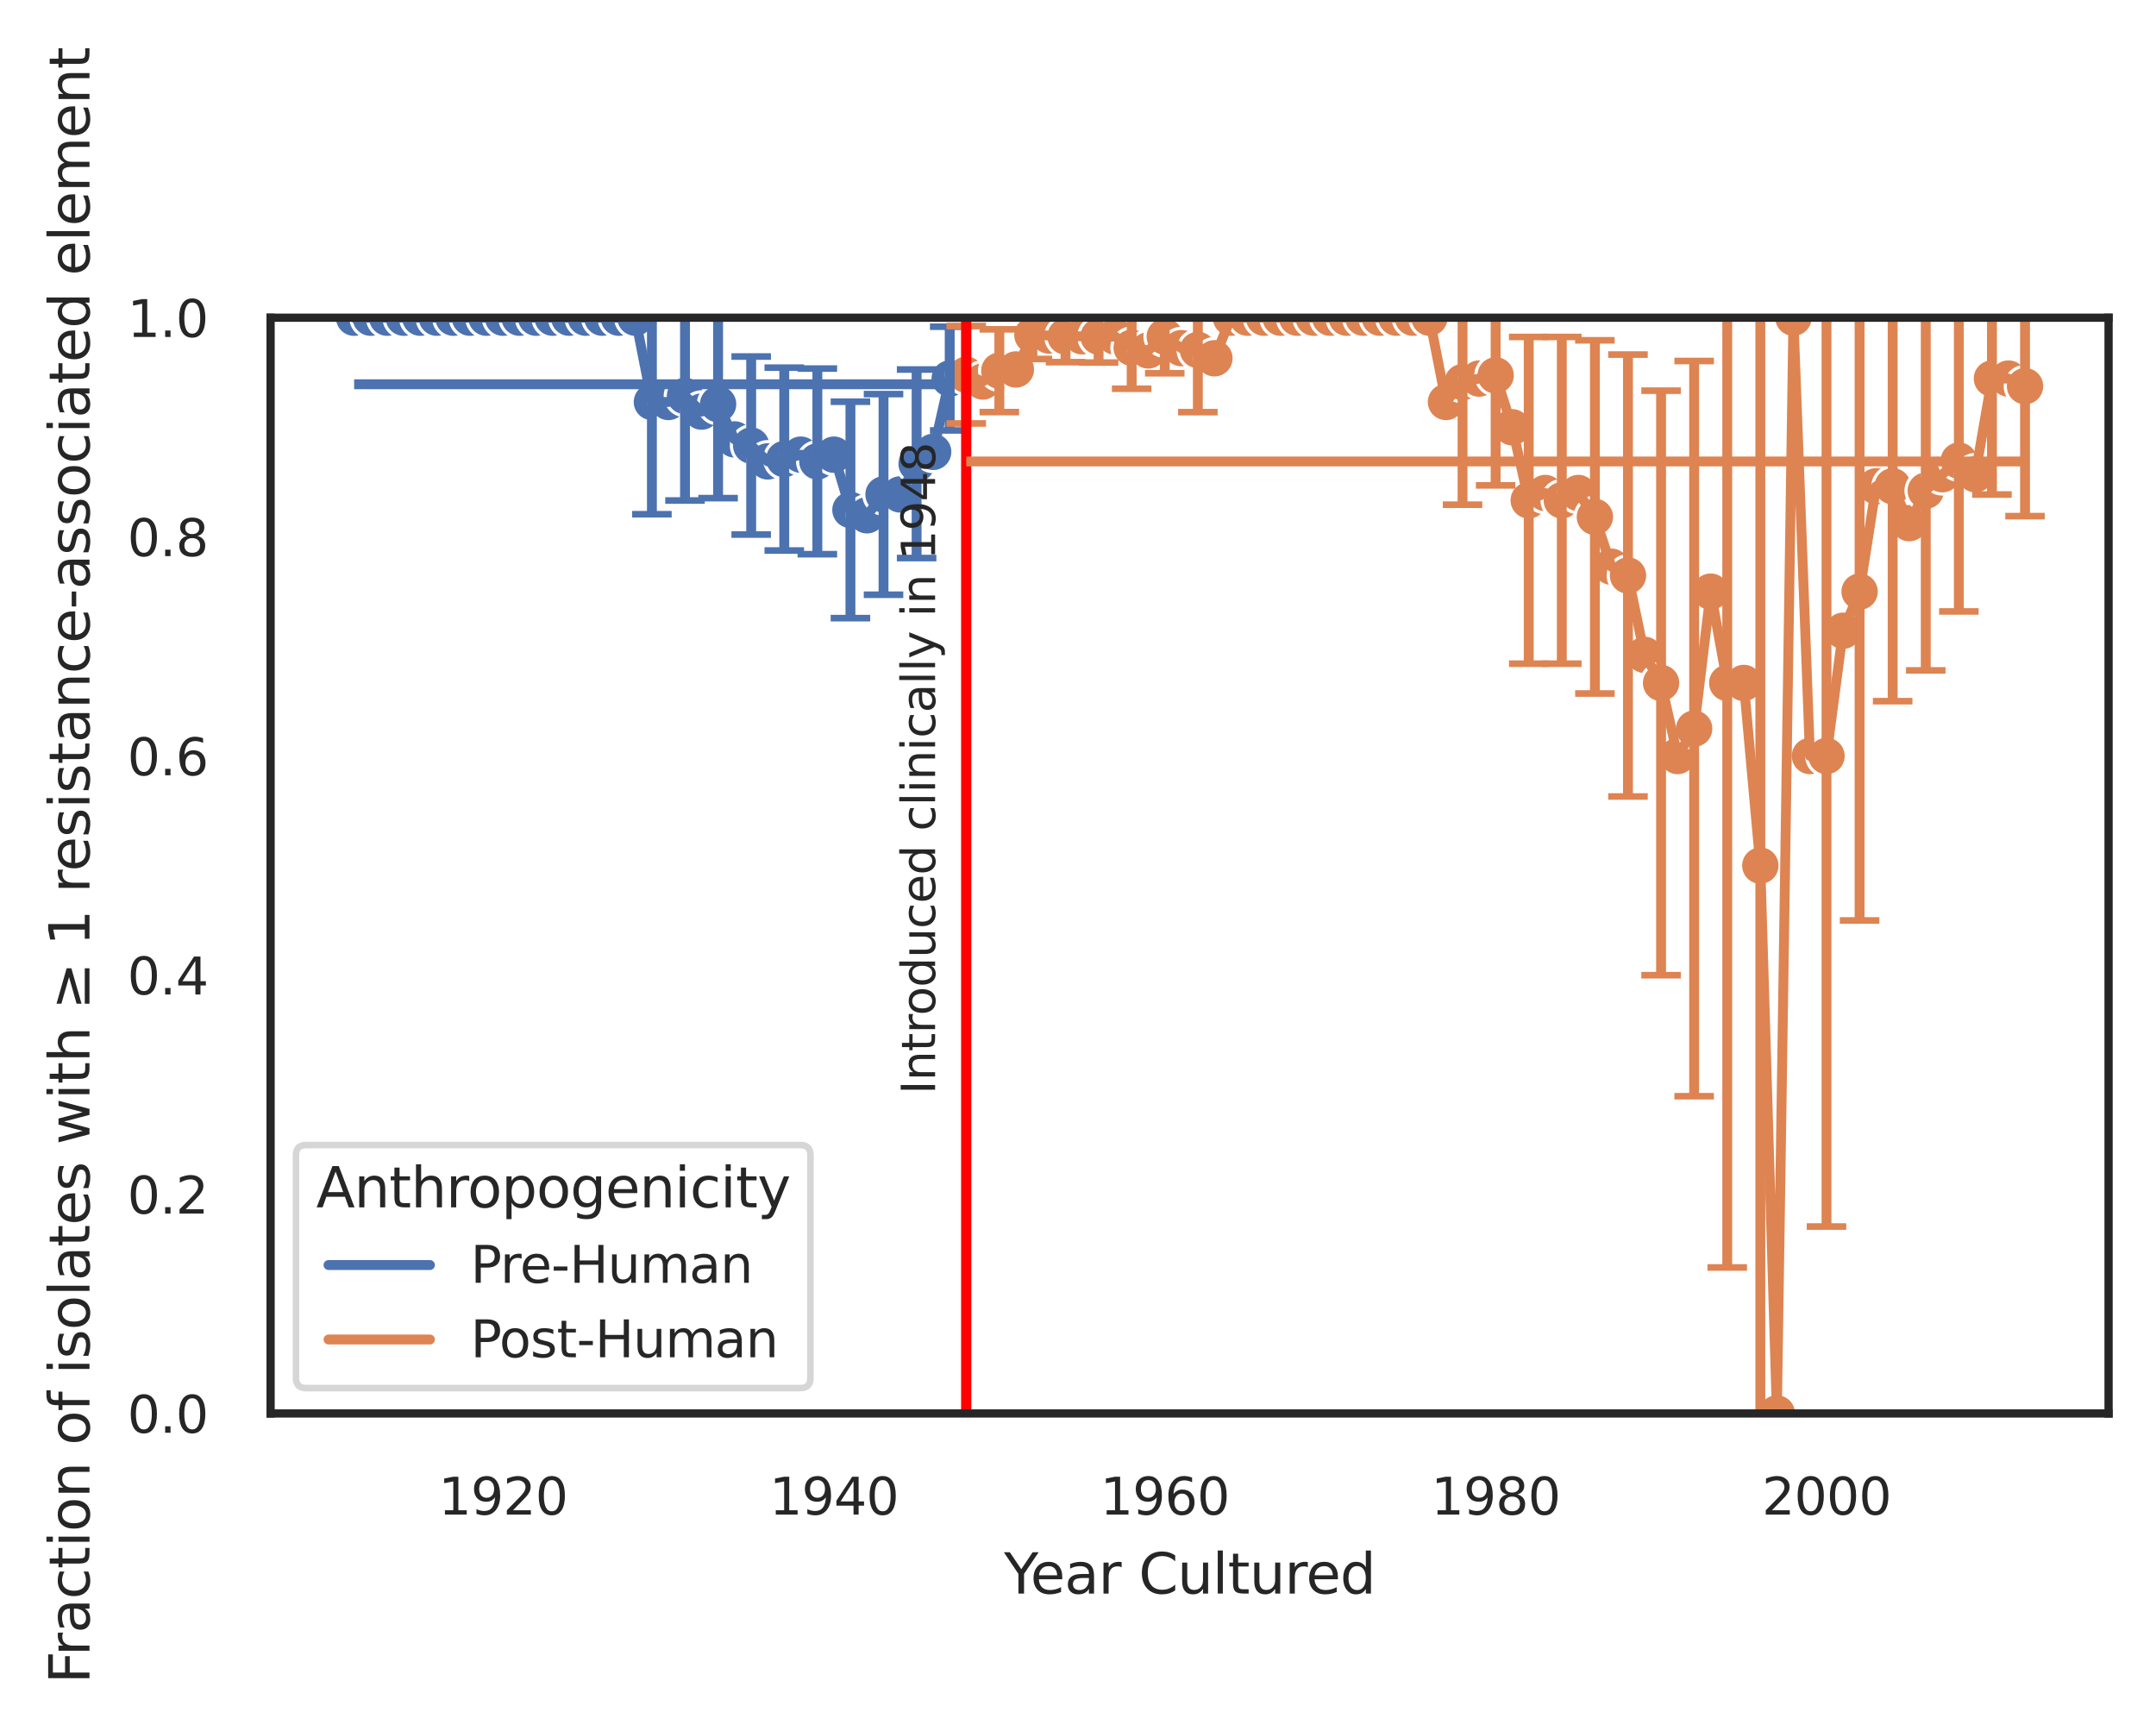 <?xml version="1.0" encoding="utf-8" standalone="no"?>
<!DOCTYPE svg PUBLIC "-//W3C//DTD SVG 1.1//EN"
  "http://www.w3.org/Graphics/SVG/1.1/DTD/svg11.dtd">
<svg xmlns:xlink="http://www.w3.org/1999/xlink" width="327.275pt" height="262.759pt" viewBox="0 0 327.275 262.759" xmlns="http://www.w3.org/2000/svg" version="1.1">
 <defs>
  <style type="text/css">*{stroke-linejoin: round; stroke-linecap: butt}</style>
 </defs>
 <g id="figure_1">
  <g id="patch_1">
   <path d="M -0 262.759 
L 327.275 262.759 
L 327.275 0 
L -0 0 
z
" style="fill: #ffffff"/>
  </g>
  <g id="axes_1">
   <g id="patch_2">
    <path d="M 41.075 214.54 
L 320.075 214.54 
L 320.075 48.22 
L 41.075 48.22 
z
" style="fill: #ffffff"/>
   </g>
   <g id="matplotlib.axis_1">
    <g id="xtick_1">
     <g id="text_1">
      <!-- 1920 -->
      <g style="fill: #262626" transform="translate(66.56 229.89)scale(0.077 -0.077)">
       <defs>
        <path id="DejaVuSans-31" d="M 794 531 
L 1825 531 
L 1825 4091 
L 703 3866 
L 703 4441 
L 1819 4666 
L 2450 4666 
L 2450 531 
L 3481 531 
L 3481 0 
L 794 0 
L 794 531 
z
" transform="scale(0.016)"/>
        <path id="DejaVuSans-39" d="M 703 97 
L 703 672 
Q 941 559 1184 500 
Q 1428 441 1663 441 
Q 2288 441 2617 861 
Q 2947 1281 2994 2138 
Q 2813 1869 2534 1725 
Q 2256 1581 1919 1581 
Q 1219 1581 811 2004 
Q 403 2428 403 3163 
Q 403 3881 828 4315 
Q 1253 4750 1959 4750 
Q 2769 4750 3195 4129 
Q 3622 3509 3622 2328 
Q 3622 1225 3098 567 
Q 2575 -91 1691 -91 
Q 1453 -91 1209 -44 
Q 966 3 703 97 
z
M 1959 2075 
Q 2384 2075 2632 2365 
Q 2881 2656 2881 3163 
Q 2881 3666 2632 3958 
Q 2384 4250 1959 4250 
Q 1534 4250 1286 3958 
Q 1038 3666 1038 3163 
Q 1038 2656 1286 2365 
Q 1534 2075 1959 2075 
z
" transform="scale(0.016)"/>
        <path id="DejaVuSans-32" d="M 1228 531 
L 3431 531 
L 3431 0 
L 469 0 
L 469 531 
Q 828 903 1448 1529 
Q 2069 2156 2228 2338 
Q 2531 2678 2651 2914 
Q 2772 3150 2772 3378 
Q 2772 3750 2511 3984 
Q 2250 4219 1831 4219 
Q 1534 4219 1204 4116 
Q 875 4013 500 3803 
L 500 4441 
Q 881 4594 1212 4672 
Q 1544 4750 1819 4750 
Q 2544 4750 2975 4387 
Q 3406 4025 3406 3419 
Q 3406 3131 3298 2873 
Q 3191 2616 2906 2266 
Q 2828 2175 2409 1742 
Q 1991 1309 1228 531 
z
" transform="scale(0.016)"/>
        <path id="DejaVuSans-30" d="M 2034 4250 
Q 1547 4250 1301 3770 
Q 1056 3291 1056 2328 
Q 1056 1369 1301 889 
Q 1547 409 2034 409 
Q 2525 409 2770 889 
Q 3016 1369 3016 2328 
Q 3016 3291 2770 3770 
Q 2525 4250 2034 4250 
z
M 2034 4750 
Q 2819 4750 3233 4129 
Q 3647 3509 3647 2328 
Q 3647 1150 3233 529 
Q 2819 -91 2034 -91 
Q 1250 -91 836 529 
Q 422 1150 422 2328 
Q 422 3509 836 4129 
Q 1250 4750 2034 4750 
z
" transform="scale(0.016)"/>
       </defs>
       <use xlink:href="#DejaVuSans-31"/>
       <use xlink:href="#DejaVuSans-39" x="63.623"/>
       <use xlink:href="#DejaVuSans-32" x="127.246"/>
       <use xlink:href="#DejaVuSans-30" x="190.869"/>
      </g>
     </g>
    </g>
    <g id="xtick_2">
     <g id="text_2">
      <!-- 1940 -->
      <g style="fill: #262626" transform="translate(116.785 229.89)scale(0.077 -0.077)">
       <defs>
        <path id="DejaVuSans-34" d="M 2419 4116 
L 825 1625 
L 2419 1625 
L 2419 4116 
z
M 2253 4666 
L 3047 4666 
L 3047 1625 
L 3713 1625 
L 3713 1100 
L 3047 1100 
L 3047 0 
L 2419 0 
L 2419 1100 
L 313 1100 
L 313 1709 
L 2253 4666 
z
" transform="scale(0.016)"/>
       </defs>
       <use xlink:href="#DejaVuSans-31"/>
       <use xlink:href="#DejaVuSans-39" x="63.623"/>
       <use xlink:href="#DejaVuSans-34" x="127.246"/>
       <use xlink:href="#DejaVuSans-30" x="190.869"/>
      </g>
     </g>
    </g>
    <g id="xtick_3">
     <g id="text_3">
      <!-- 1960 -->
      <g style="fill: #262626" transform="translate(167.01 229.89)scale(0.077 -0.077)">
       <defs>
        <path id="DejaVuSans-36" d="M 2113 2584 
Q 1688 2584 1439 2293 
Q 1191 2003 1191 1497 
Q 1191 994 1439 701 
Q 1688 409 2113 409 
Q 2538 409 2786 701 
Q 3034 994 3034 1497 
Q 3034 2003 2786 2293 
Q 2538 2584 2113 2584 
z
M 3366 4563 
L 3366 3988 
Q 3128 4100 2886 4159 
Q 2644 4219 2406 4219 
Q 1781 4219 1451 3797 
Q 1122 3375 1075 2522 
Q 1259 2794 1537 2939 
Q 1816 3084 2150 3084 
Q 2853 3084 3261 2657 
Q 3669 2231 3669 1497 
Q 3669 778 3244 343 
Q 2819 -91 2113 -91 
Q 1303 -91 875 529 
Q 447 1150 447 2328 
Q 447 3434 972 4092 
Q 1497 4750 2381 4750 
Q 2619 4750 2861 4703 
Q 3103 4656 3366 4563 
z
" transform="scale(0.016)"/>
       </defs>
       <use xlink:href="#DejaVuSans-31"/>
       <use xlink:href="#DejaVuSans-39" x="63.623"/>
       <use xlink:href="#DejaVuSans-36" x="127.246"/>
       <use xlink:href="#DejaVuSans-30" x="190.869"/>
      </g>
     </g>
    </g>
    <g id="xtick_4">
     <g id="text_4">
      <!-- 1980 -->
      <g style="fill: #262626" transform="translate(217.235 229.89)scale(0.077 -0.077)">
       <defs>
        <path id="DejaVuSans-38" d="M 2034 2216 
Q 1584 2216 1326 1975 
Q 1069 1734 1069 1313 
Q 1069 891 1326 650 
Q 1584 409 2034 409 
Q 2484 409 2743 651 
Q 3003 894 3003 1313 
Q 3003 1734 2745 1975 
Q 2488 2216 2034 2216 
z
M 1403 2484 
Q 997 2584 770 2862 
Q 544 3141 544 3541 
Q 544 4100 942 4425 
Q 1341 4750 2034 4750 
Q 2731 4750 3128 4425 
Q 3525 4100 3525 3541 
Q 3525 3141 3298 2862 
Q 3072 2584 2669 2484 
Q 3125 2378 3379 2068 
Q 3634 1759 3634 1313 
Q 3634 634 3220 271 
Q 2806 -91 2034 -91 
Q 1263 -91 848 271 
Q 434 634 434 1313 
Q 434 1759 690 2068 
Q 947 2378 1403 2484 
z
M 1172 3481 
Q 1172 3119 1398 2916 
Q 1625 2713 2034 2713 
Q 2441 2713 2670 2916 
Q 2900 3119 2900 3481 
Q 2900 3844 2670 4047 
Q 2441 4250 2034 4250 
Q 1625 4250 1398 4047 
Q 1172 3844 1172 3481 
z
" transform="scale(0.016)"/>
       </defs>
       <use xlink:href="#DejaVuSans-31"/>
       <use xlink:href="#DejaVuSans-39" x="63.623"/>
       <use xlink:href="#DejaVuSans-38" x="127.246"/>
       <use xlink:href="#DejaVuSans-30" x="190.869"/>
      </g>
     </g>
    </g>
    <g id="xtick_5">
     <g id="text_5">
      <!-- 2000 -->
      <g style="fill: #262626" transform="translate(267.46 229.89)scale(0.077 -0.077)">
       <use xlink:href="#DejaVuSans-32"/>
       <use xlink:href="#DejaVuSans-30" x="63.623"/>
       <use xlink:href="#DejaVuSans-30" x="127.246"/>
       <use xlink:href="#DejaVuSans-30" x="190.869"/>
      </g>
     </g>
    </g>
    <g id="text_6">
     <!-- Year Cultured -->
     <g style="fill: #262626" transform="translate(152.394 241.874)scale(0.084 -0.084)">
      <defs>
       <path id="DejaVuSans-59" d="M -13 4666 
L 666 4666 
L 1959 2747 
L 3244 4666 
L 3922 4666 
L 2272 2222 
L 2272 0 
L 1638 0 
L 1638 2222 
L -13 4666 
z
" transform="scale(0.016)"/>
       <path id="DejaVuSans-65" d="M 3597 1894 
L 3597 1613 
L 953 1613 
Q 991 1019 1311 708 
Q 1631 397 2203 397 
Q 2534 397 2845 478 
Q 3156 559 3463 722 
L 3463 178 
Q 3153 47 2828 -22 
Q 2503 -91 2169 -91 
Q 1331 -91 842 396 
Q 353 884 353 1716 
Q 353 2575 817 3079 
Q 1281 3584 2069 3584 
Q 2775 3584 3186 3129 
Q 3597 2675 3597 1894 
z
M 3022 2063 
Q 3016 2534 2758 2815 
Q 2500 3097 2075 3097 
Q 1594 3097 1305 2825 
Q 1016 2553 972 2059 
L 3022 2063 
z
" transform="scale(0.016)"/>
       <path id="DejaVuSans-61" d="M 2194 1759 
Q 1497 1759 1228 1600 
Q 959 1441 959 1056 
Q 959 750 1161 570 
Q 1363 391 1709 391 
Q 2188 391 2477 730 
Q 2766 1069 2766 1631 
L 2766 1759 
L 2194 1759 
z
M 3341 1997 
L 3341 0 
L 2766 0 
L 2766 531 
Q 2569 213 2275 61 
Q 1981 -91 1556 -91 
Q 1019 -91 701 211 
Q 384 513 384 1019 
Q 384 1609 779 1909 
Q 1175 2209 1959 2209 
L 2766 2209 
L 2766 2266 
Q 2766 2663 2505 2880 
Q 2244 3097 1772 3097 
Q 1472 3097 1187 3025 
Q 903 2953 641 2809 
L 641 3341 
Q 956 3463 1253 3523 
Q 1550 3584 1831 3584 
Q 2591 3584 2966 3190 
Q 3341 2797 3341 1997 
z
" transform="scale(0.016)"/>
       <path id="DejaVuSans-72" d="M 2631 2963 
Q 2534 3019 2420 3045 
Q 2306 3072 2169 3072 
Q 1681 3072 1420 2755 
Q 1159 2438 1159 1844 
L 1159 0 
L 581 0 
L 581 3500 
L 1159 3500 
L 1159 2956 
Q 1341 3275 1631 3429 
Q 1922 3584 2338 3584 
Q 2397 3584 2469 3576 
Q 2541 3569 2628 3553 
L 2631 2963 
z
" transform="scale(0.016)"/>
       <path id="DejaVuSans-20" transform="scale(0.016)"/>
       <path id="DejaVuSans-43" d="M 4122 4306 
L 4122 3641 
Q 3803 3938 3442 4084 
Q 3081 4231 2675 4231 
Q 1875 4231 1450 3742 
Q 1025 3253 1025 2328 
Q 1025 1406 1450 917 
Q 1875 428 2675 428 
Q 3081 428 3442 575 
Q 3803 722 4122 1019 
L 4122 359 
Q 3791 134 3420 21 
Q 3050 -91 2638 -91 
Q 1578 -91 968 557 
Q 359 1206 359 2328 
Q 359 3453 968 4101 
Q 1578 4750 2638 4750 
Q 3056 4750 3426 4639 
Q 3797 4528 4122 4306 
z
" transform="scale(0.016)"/>
       <path id="DejaVuSans-75" d="M 544 1381 
L 544 3500 
L 1119 3500 
L 1119 1403 
Q 1119 906 1312 657 
Q 1506 409 1894 409 
Q 2359 409 2629 706 
Q 2900 1003 2900 1516 
L 2900 3500 
L 3475 3500 
L 3475 0 
L 2900 0 
L 2900 538 
Q 2691 219 2414 64 
Q 2138 -91 1772 -91 
Q 1169 -91 856 284 
Q 544 659 544 1381 
z
M 1991 3584 
L 1991 3584 
z
" transform="scale(0.016)"/>
       <path id="DejaVuSans-6c" d="M 603 4863 
L 1178 4863 
L 1178 0 
L 603 0 
L 603 4863 
z
" transform="scale(0.016)"/>
       <path id="DejaVuSans-74" d="M 1172 4494 
L 1172 3500 
L 2356 3500 
L 2356 3053 
L 1172 3053 
L 1172 1153 
Q 1172 725 1289 603 
Q 1406 481 1766 481 
L 2356 481 
L 2356 0 
L 1766 0 
Q 1100 0 847 248 
Q 594 497 594 1153 
L 594 3053 
L 172 3053 
L 172 3500 
L 594 3500 
L 594 4494 
L 1172 4494 
z
" transform="scale(0.016)"/>
       <path id="DejaVuSans-64" d="M 2906 2969 
L 2906 4863 
L 3481 4863 
L 3481 0 
L 2906 0 
L 2906 525 
Q 2725 213 2448 61 
Q 2172 -91 1784 -91 
Q 1150 -91 751 415 
Q 353 922 353 1747 
Q 353 2572 751 3078 
Q 1150 3584 1784 3584 
Q 2172 3584 2448 3432 
Q 2725 3281 2906 2969 
z
M 947 1747 
Q 947 1113 1208 752 
Q 1469 391 1925 391 
Q 2381 391 2643 752 
Q 2906 1113 2906 1747 
Q 2906 2381 2643 2742 
Q 2381 3103 1925 3103 
Q 1469 3103 1208 2742 
Q 947 2381 947 1747 
z
" transform="scale(0.016)"/>
      </defs>
      <use xlink:href="#DejaVuSans-59"/>
      <use xlink:href="#DejaVuSans-65" x="47.834"/>
      <use xlink:href="#DejaVuSans-61" x="109.357"/>
      <use xlink:href="#DejaVuSans-72" x="170.637"/>
      <use xlink:href="#DejaVuSans-20" x="211.75"/>
      <use xlink:href="#DejaVuSans-43" x="243.537"/>
      <use xlink:href="#DejaVuSans-75" x="313.361"/>
      <use xlink:href="#DejaVuSans-6c" x="376.74"/>
      <use xlink:href="#DejaVuSans-74" x="404.523"/>
      <use xlink:href="#DejaVuSans-75" x="443.732"/>
      <use xlink:href="#DejaVuSans-72" x="507.111"/>
      <use xlink:href="#DejaVuSans-65" x="545.975"/>
      <use xlink:href="#DejaVuSans-64" x="607.498"/>
     </g>
    </g>
   </g>
   <g id="matplotlib.axis_2">
    <g id="ytick_1">
     <g id="text_7">
      <!-- 0.0 -->
      <g style="fill: #262626" transform="translate(19.33 217.465)scale(0.077 -0.077)">
       <defs>
        <path id="DejaVuSans-2e" d="M 684 794 
L 1344 794 
L 1344 0 
L 684 0 
L 684 794 
z
" transform="scale(0.016)"/>
       </defs>
       <use xlink:href="#DejaVuSans-30"/>
       <use xlink:href="#DejaVuSans-2e" x="63.623"/>
       <use xlink:href="#DejaVuSans-30" x="95.41"/>
      </g>
     </g>
    </g>
    <g id="ytick_2">
     <g id="text_8">
      <!-- 0.2 -->
      <g style="fill: #262626" transform="translate(19.33 184.201)scale(0.077 -0.077)">
       <use xlink:href="#DejaVuSans-30"/>
       <use xlink:href="#DejaVuSans-2e" x="63.623"/>
       <use xlink:href="#DejaVuSans-32" x="95.41"/>
      </g>
     </g>
    </g>
    <g id="ytick_3">
     <g id="text_9">
      <!-- 0.4 -->
      <g style="fill: #262626" transform="translate(19.33 150.937)scale(0.077 -0.077)">
       <use xlink:href="#DejaVuSans-30"/>
       <use xlink:href="#DejaVuSans-2e" x="63.623"/>
       <use xlink:href="#DejaVuSans-34" x="95.41"/>
      </g>
     </g>
    </g>
    <g id="ytick_4">
     <g id="text_10">
      <!-- 0.6 -->
      <g style="fill: #262626" transform="translate(19.33 117.673)scale(0.077 -0.077)">
       <use xlink:href="#DejaVuSans-30"/>
       <use xlink:href="#DejaVuSans-2e" x="63.623"/>
       <use xlink:href="#DejaVuSans-36" x="95.41"/>
      </g>
     </g>
    </g>
    <g id="ytick_5">
     <g id="text_11">
      <!-- 0.8 -->
      <g style="fill: #262626" transform="translate(19.33 84.409)scale(0.077 -0.077)">
       <use xlink:href="#DejaVuSans-30"/>
       <use xlink:href="#DejaVuSans-2e" x="63.623"/>
       <use xlink:href="#DejaVuSans-38" x="95.41"/>
      </g>
     </g>
    </g>
    <g id="ytick_6">
     <g id="text_12">
      <!-- 1.0 -->
      <g style="fill: #262626" transform="translate(19.33 51.145)scale(0.077 -0.077)">
       <use xlink:href="#DejaVuSans-31"/>
       <use xlink:href="#DejaVuSans-2e" x="63.623"/>
       <use xlink:href="#DejaVuSans-30" x="95.41"/>
      </g>
     </g>
    </g>
    <g id="text_13">
     <!-- Fraction of isolates with ≥ 1 resistance-associated element -->
     <g style="fill: #262626" transform="translate(13.583 255.559)rotate(-90)scale(0.084 -0.084)">
      <defs>
       <path id="DejaVuSans-46" d="M 628 4666 
L 3309 4666 
L 3309 4134 
L 1259 4134 
L 1259 2759 
L 3109 2759 
L 3109 2228 
L 1259 2228 
L 1259 0 
L 628 0 
L 628 4666 
z
" transform="scale(0.016)"/>
       <path id="DejaVuSans-63" d="M 3122 3366 
L 3122 2828 
Q 2878 2963 2633 3030 
Q 2388 3097 2138 3097 
Q 1578 3097 1268 2742 
Q 959 2388 959 1747 
Q 959 1106 1268 751 
Q 1578 397 2138 397 
Q 2388 397 2633 464 
Q 2878 531 3122 666 
L 3122 134 
Q 2881 22 2623 -34 
Q 2366 -91 2075 -91 
Q 1284 -91 818 406 
Q 353 903 353 1747 
Q 353 2603 823 3093 
Q 1294 3584 2113 3584 
Q 2378 3584 2631 3529 
Q 2884 3475 3122 3366 
z
" transform="scale(0.016)"/>
       <path id="DejaVuSans-69" d="M 603 3500 
L 1178 3500 
L 1178 0 
L 603 0 
L 603 3500 
z
M 603 4863 
L 1178 4863 
L 1178 4134 
L 603 4134 
L 603 4863 
z
" transform="scale(0.016)"/>
       <path id="DejaVuSans-6f" d="M 1959 3097 
Q 1497 3097 1228 2736 
Q 959 2375 959 1747 
Q 959 1119 1226 758 
Q 1494 397 1959 397 
Q 2419 397 2687 759 
Q 2956 1122 2956 1747 
Q 2956 2369 2687 2733 
Q 2419 3097 1959 3097 
z
M 1959 3584 
Q 2709 3584 3137 3096 
Q 3566 2609 3566 1747 
Q 3566 888 3137 398 
Q 2709 -91 1959 -91 
Q 1206 -91 779 398 
Q 353 888 353 1747 
Q 353 2609 779 3096 
Q 1206 3584 1959 3584 
z
" transform="scale(0.016)"/>
       <path id="DejaVuSans-6e" d="M 3513 2113 
L 3513 0 
L 2938 0 
L 2938 2094 
Q 2938 2591 2744 2837 
Q 2550 3084 2163 3084 
Q 1697 3084 1428 2787 
Q 1159 2491 1159 1978 
L 1159 0 
L 581 0 
L 581 3500 
L 1159 3500 
L 1159 2956 
Q 1366 3272 1645 3428 
Q 1925 3584 2291 3584 
Q 2894 3584 3203 3211 
Q 3513 2838 3513 2113 
z
" transform="scale(0.016)"/>
       <path id="DejaVuSans-66" d="M 2375 4863 
L 2375 4384 
L 1825 4384 
Q 1516 4384 1395 4259 
Q 1275 4134 1275 3809 
L 1275 3500 
L 2222 3500 
L 2222 3053 
L 1275 3053 
L 1275 0 
L 697 0 
L 697 3053 
L 147 3053 
L 147 3500 
L 697 3500 
L 697 3744 
Q 697 4328 969 4595 
Q 1241 4863 1831 4863 
L 2375 4863 
z
" transform="scale(0.016)"/>
       <path id="DejaVuSans-73" d="M 2834 3397 
L 2834 2853 
Q 2591 2978 2328 3040 
Q 2066 3103 1784 3103 
Q 1356 3103 1142 2972 
Q 928 2841 928 2578 
Q 928 2378 1081 2264 
Q 1234 2150 1697 2047 
L 1894 2003 
Q 2506 1872 2764 1633 
Q 3022 1394 3022 966 
Q 3022 478 2636 193 
Q 2250 -91 1575 -91 
Q 1294 -91 989 -36 
Q 684 19 347 128 
L 347 722 
Q 666 556 975 473 
Q 1284 391 1588 391 
Q 1994 391 2212 530 
Q 2431 669 2431 922 
Q 2431 1156 2273 1281 
Q 2116 1406 1581 1522 
L 1381 1569 
Q 847 1681 609 1914 
Q 372 2147 372 2553 
Q 372 3047 722 3315 
Q 1072 3584 1716 3584 
Q 2034 3584 2315 3537 
Q 2597 3491 2834 3397 
z
" transform="scale(0.016)"/>
       <path id="DejaVuSans-77" d="M 269 3500 
L 844 3500 
L 1563 769 
L 2278 3500 
L 2956 3500 
L 3675 769 
L 4391 3500 
L 4966 3500 
L 4050 0 
L 3372 0 
L 2619 2869 
L 1863 0 
L 1184 0 
L 269 3500 
z
" transform="scale(0.016)"/>
       <path id="DejaVuSans-68" d="M 3513 2113 
L 3513 0 
L 2938 0 
L 2938 2094 
Q 2938 2591 2744 2837 
Q 2550 3084 2163 3084 
Q 1697 3084 1428 2787 
Q 1159 2491 1159 1978 
L 1159 0 
L 581 0 
L 581 4863 
L 1159 4863 
L 1159 2956 
Q 1366 3272 1645 3428 
Q 1925 3584 2291 3584 
Q 2894 3584 3203 3211 
Q 3513 2838 3513 2113 
z
" transform="scale(0.016)"/>
       <path id="DejaVuSans-2265" d="M 678 3175 
L 678 3725 
L 4684 2578 
L 4684 2047 
L 678 897 
L 678 1453 
L 3681 2309 
L 678 3175 
z
M 4684 531 
L 4684 0 
L 678 0 
L 678 531 
L 4684 531 
z
" transform="scale(0.016)"/>
       <path id="DejaVuSans-2d" d="M 313 2009 
L 1997 2009 
L 1997 1497 
L 313 1497 
L 313 2009 
z
" transform="scale(0.016)"/>
       <path id="DejaVuSans-6d" d="M 3328 2828 
Q 3544 3216 3844 3400 
Q 4144 3584 4550 3584 
Q 5097 3584 5394 3201 
Q 5691 2819 5691 2113 
L 5691 0 
L 5113 0 
L 5113 2094 
Q 5113 2597 4934 2840 
Q 4756 3084 4391 3084 
Q 3944 3084 3684 2787 
Q 3425 2491 3425 1978 
L 3425 0 
L 2847 0 
L 2847 2094 
Q 2847 2600 2669 2842 
Q 2491 3084 2119 3084 
Q 1678 3084 1418 2786 
Q 1159 2488 1159 1978 
L 1159 0 
L 581 0 
L 581 3500 
L 1159 3500 
L 1159 2956 
Q 1356 3278 1631 3431 
Q 1906 3584 2284 3584 
Q 2666 3584 2933 3390 
Q 3200 3197 3328 2828 
z
" transform="scale(0.016)"/>
      </defs>
      <use xlink:href="#DejaVuSans-46"/>
      <use xlink:href="#DejaVuSans-72" x="50.27"/>
      <use xlink:href="#DejaVuSans-61" x="91.383"/>
      <use xlink:href="#DejaVuSans-63" x="152.662"/>
      <use xlink:href="#DejaVuSans-74" x="207.643"/>
      <use xlink:href="#DejaVuSans-69" x="246.852"/>
      <use xlink:href="#DejaVuSans-6f" x="274.635"/>
      <use xlink:href="#DejaVuSans-6e" x="335.816"/>
      <use xlink:href="#DejaVuSans-20" x="399.195"/>
      <use xlink:href="#DejaVuSans-6f" x="430.982"/>
      <use xlink:href="#DejaVuSans-66" x="492.164"/>
      <use xlink:href="#DejaVuSans-20" x="527.369"/>
      <use xlink:href="#DejaVuSans-69" x="559.156"/>
      <use xlink:href="#DejaVuSans-73" x="586.939"/>
      <use xlink:href="#DejaVuSans-6f" x="639.039"/>
      <use xlink:href="#DejaVuSans-6c" x="700.221"/>
      <use xlink:href="#DejaVuSans-61" x="728.004"/>
      <use xlink:href="#DejaVuSans-74" x="789.283"/>
      <use xlink:href="#DejaVuSans-65" x="828.492"/>
      <use xlink:href="#DejaVuSans-73" x="890.016"/>
      <use xlink:href="#DejaVuSans-20" x="942.115"/>
      <use xlink:href="#DejaVuSans-77" x="973.902"/>
      <use xlink:href="#DejaVuSans-69" x="1055.689"/>
      <use xlink:href="#DejaVuSans-74" x="1083.473"/>
      <use xlink:href="#DejaVuSans-68" x="1122.682"/>
      <use xlink:href="#DejaVuSans-20" x="1186.061"/>
      <use xlink:href="#DejaVuSans-2265" x="1217.848"/>
      <use xlink:href="#DejaVuSans-20" x="1301.637"/>
      <use xlink:href="#DejaVuSans-31" x="1333.424"/>
      <use xlink:href="#DejaVuSans-20" x="1397.047"/>
      <use xlink:href="#DejaVuSans-72" x="1428.834"/>
      <use xlink:href="#DejaVuSans-65" x="1467.697"/>
      <use xlink:href="#DejaVuSans-73" x="1529.221"/>
      <use xlink:href="#DejaVuSans-69" x="1581.32"/>
      <use xlink:href="#DejaVuSans-73" x="1609.104"/>
      <use xlink:href="#DejaVuSans-74" x="1661.203"/>
      <use xlink:href="#DejaVuSans-61" x="1700.412"/>
      <use xlink:href="#DejaVuSans-6e" x="1761.691"/>
      <use xlink:href="#DejaVuSans-63" x="1825.07"/>
      <use xlink:href="#DejaVuSans-65" x="1880.051"/>
      <use xlink:href="#DejaVuSans-2d" x="1941.574"/>
      <use xlink:href="#DejaVuSans-61" x="1977.658"/>
      <use xlink:href="#DejaVuSans-73" x="2038.938"/>
      <use xlink:href="#DejaVuSans-73" x="2091.037"/>
      <use xlink:href="#DejaVuSans-6f" x="2143.137"/>
      <use xlink:href="#DejaVuSans-63" x="2204.318"/>
      <use xlink:href="#DejaVuSans-69" x="2259.299"/>
      <use xlink:href="#DejaVuSans-61" x="2287.082"/>
      <use xlink:href="#DejaVuSans-74" x="2348.361"/>
      <use xlink:href="#DejaVuSans-65" x="2387.57"/>
      <use xlink:href="#DejaVuSans-64" x="2449.094"/>
      <use xlink:href="#DejaVuSans-20" x="2512.57"/>
      <use xlink:href="#DejaVuSans-65" x="2544.357"/>
      <use xlink:href="#DejaVuSans-6c" x="2605.881"/>
      <use xlink:href="#DejaVuSans-65" x="2633.664"/>
      <use xlink:href="#DejaVuSans-6d" x="2695.188"/>
      <use xlink:href="#DejaVuSans-65" x="2792.6"/>
      <use xlink:href="#DejaVuSans-6e" x="2854.123"/>
      <use xlink:href="#DejaVuSans-74" x="2917.502"/>
     </g>
    </g>
   </g>
   <g id="PathCollection_1">
    <defs>
     <path id="C0_0_3d2eb790a9" d="M 0 3 
C 0.796 3 1.559 2.684 2.121 2.121 
C 2.684 1.559 3 0.796 3 -0 
C 3 -0.796 2.684 -1.559 2.121 -2.121 
C 1.559 -2.684 0.796 -3 0 -3 
C -0.796 -3 -1.559 -2.684 -2.121 -2.121 
C -2.684 -1.559 -3 -0.796 -3 0 
C -3 0.796 -2.684 1.559 -2.121 2.121 
C -1.559 2.684 -0.796 3 0 3 
z
"/>
    </defs>
    <g clip-path="url(#p81ccccebc3)">
     <use xlink:href="#C0_0_3d2eb790a9" x="53.757" y="48.22" style="fill: #4c72b0; stroke: #ffffff; stroke-width: 0.48"/>
    </g>
    <g clip-path="url(#p81ccccebc3)">
     <use xlink:href="#C0_0_3d2eb790a9" x="56.268" y="48.22" style="fill: #4c72b0; stroke: #ffffff; stroke-width: 0.48"/>
    </g>
    <g clip-path="url(#p81ccccebc3)">
     <use xlink:href="#C0_0_3d2eb790a9" x="58.779" y="48.22" style="fill: #4c72b0; stroke: #ffffff; stroke-width: 0.48"/>
    </g>
    <g clip-path="url(#p81ccccebc3)">
     <use xlink:href="#C0_0_3d2eb790a9" x="61.291" y="48.22" style="fill: #4c72b0; stroke: #ffffff; stroke-width: 0.48"/>
    </g>
    <g clip-path="url(#p81ccccebc3)">
     <use xlink:href="#C0_0_3d2eb790a9" x="63.802" y="48.22" style="fill: #4c72b0; stroke: #ffffff; stroke-width: 0.48"/>
    </g>
    <g clip-path="url(#p81ccccebc3)">
     <use xlink:href="#C0_0_3d2eb790a9" x="66.313" y="48.22" style="fill: #4c72b0; stroke: #ffffff; stroke-width: 0.48"/>
    </g>
    <g clip-path="url(#p81ccccebc3)">
     <use xlink:href="#C0_0_3d2eb790a9" x="68.824" y="48.22" style="fill: #4c72b0; stroke: #ffffff; stroke-width: 0.48"/>
    </g>
    <g clip-path="url(#p81ccccebc3)">
     <use xlink:href="#C0_0_3d2eb790a9" x="71.336" y="48.22" style="fill: #4c72b0; stroke: #ffffff; stroke-width: 0.48"/>
    </g>
    <g clip-path="url(#p81ccccebc3)">
     <use xlink:href="#C0_0_3d2eb790a9" x="73.847" y="48.22" style="fill: #4c72b0; stroke: #ffffff; stroke-width: 0.48"/>
    </g>
    <g clip-path="url(#p81ccccebc3)">
     <use xlink:href="#C0_0_3d2eb790a9" x="76.358" y="48.22" style="fill: #4c72b0; stroke: #ffffff; stroke-width: 0.48"/>
    </g>
    <g clip-path="url(#p81ccccebc3)">
     <use xlink:href="#C0_0_3d2eb790a9" x="78.869" y="48.22" style="fill: #4c72b0; stroke: #ffffff; stroke-width: 0.48"/>
    </g>
    <g clip-path="url(#p81ccccebc3)">
     <use xlink:href="#C0_0_3d2eb790a9" x="81.381" y="48.22" style="fill: #4c72b0; stroke: #ffffff; stroke-width: 0.48"/>
    </g>
    <g clip-path="url(#p81ccccebc3)">
     <use xlink:href="#C0_0_3d2eb790a9" x="83.892" y="48.22" style="fill: #4c72b0; stroke: #ffffff; stroke-width: 0.48"/>
    </g>
    <g clip-path="url(#p81ccccebc3)">
     <use xlink:href="#C0_0_3d2eb790a9" x="86.403" y="48.22" style="fill: #4c72b0; stroke: #ffffff; stroke-width: 0.48"/>
    </g>
    <g clip-path="url(#p81ccccebc3)">
     <use xlink:href="#C0_0_3d2eb790a9" x="88.914" y="48.22" style="fill: #4c72b0; stroke: #ffffff; stroke-width: 0.48"/>
    </g>
    <g clip-path="url(#p81ccccebc3)">
     <use xlink:href="#C0_0_3d2eb790a9" x="91.426" y="48.22" style="fill: #4c72b0; stroke: #ffffff; stroke-width: 0.48"/>
    </g>
    <g clip-path="url(#p81ccccebc3)">
     <use xlink:href="#C0_0_3d2eb790a9" x="93.937" y="48.22" style="fill: #4c72b0; stroke: #ffffff; stroke-width: 0.48"/>
    </g>
    <g clip-path="url(#p81ccccebc3)">
     <use xlink:href="#C0_0_3d2eb790a9" x="96.448" y="48.22" style="fill: #4c72b0; stroke: #ffffff; stroke-width: 0.48"/>
    </g>
    <g clip-path="url(#p81ccccebc3)">
     <use xlink:href="#C0_0_3d2eb790a9" x="98.959" y="61.013" style="fill: #4c72b0; stroke: #ffffff; stroke-width: 0.48"/>
    </g>
    <g clip-path="url(#p81ccccebc3)">
     <use xlink:href="#C0_0_3d2eb790a9" x="101.471" y="61.013" style="fill: #4c72b0; stroke: #ffffff; stroke-width: 0.48"/>
    </g>
    <g clip-path="url(#p81ccccebc3)">
     <use xlink:href="#C0_0_3d2eb790a9" x="103.982" y="60.1" style="fill: #4c72b0; stroke: #ffffff; stroke-width: 0.48"/>
    </g>
    <g clip-path="url(#p81ccccebc3)">
     <use xlink:href="#C0_0_3d2eb790a9" x="106.493" y="62.476" style="fill: #4c72b0; stroke: #ffffff; stroke-width: 0.48"/>
    </g>
    <g clip-path="url(#p81ccccebc3)">
     <use xlink:href="#C0_0_3d2eb790a9" x="109.004" y="61.35" style="fill: #4c72b0; stroke: #ffffff; stroke-width: 0.48"/>
    </g>
    <g clip-path="url(#p81ccccebc3)">
     <use xlink:href="#C0_0_3d2eb790a9" x="111.516" y="66.7" style="fill: #4c72b0; stroke: #ffffff; stroke-width: 0.48"/>
    </g>
    <g clip-path="url(#p81ccccebc3)">
     <use xlink:href="#C0_0_3d2eb790a9" x="114.027" y="67.624" style="fill: #4c72b0; stroke: #ffffff; stroke-width: 0.48"/>
    </g>
    <g clip-path="url(#p81ccccebc3)">
     <use xlink:href="#C0_0_3d2eb790a9" x="116.538" y="70.032" style="fill: #4c72b0; stroke: #ffffff; stroke-width: 0.48"/>
    </g>
    <g clip-path="url(#p81ccccebc3)">
     <use xlink:href="#C0_0_3d2eb790a9" x="119.049" y="69.68" style="fill: #4c72b0; stroke: #ffffff; stroke-width: 0.48"/>
    </g>
    <g clip-path="url(#p81ccccebc3)">
     <use xlink:href="#C0_0_3d2eb790a9" x="121.561" y="69.01" style="fill: #4c72b0; stroke: #ffffff; stroke-width: 0.48"/>
    </g>
    <g clip-path="url(#p81ccccebc3)">
     <use xlink:href="#C0_0_3d2eb790a9" x="124.072" y="70.032" style="fill: #4c72b0; stroke: #ffffff; stroke-width: 0.48"/>
    </g>
    <g clip-path="url(#p81ccccebc3)">
     <use xlink:href="#C0_0_3d2eb790a9" x="126.583" y="69.01" style="fill: #4c72b0; stroke: #ffffff; stroke-width: 0.48"/>
    </g>
    <g clip-path="url(#p81ccccebc3)">
     <use xlink:href="#C0_0_3d2eb790a9" x="129.094" y="77.399" style="fill: #4c72b0; stroke: #ffffff; stroke-width: 0.48"/>
    </g>
    <g clip-path="url(#p81ccccebc3)">
     <use xlink:href="#C0_0_3d2eb790a9" x="131.606" y="78.212" style="fill: #4c72b0; stroke: #ffffff; stroke-width: 0.48"/>
    </g>
    <g clip-path="url(#p81ccccebc3)">
     <use xlink:href="#C0_0_3d2eb790a9" x="134.117" y="75.045" style="fill: #4c72b0; stroke: #ffffff; stroke-width: 0.48"/>
    </g>
    <g clip-path="url(#p81ccccebc3)">
     <use xlink:href="#C0_0_3d2eb790a9" x="136.628" y="75.045" style="fill: #4c72b0; stroke: #ffffff; stroke-width: 0.48"/>
    </g>
    <g clip-path="url(#p81ccccebc3)">
     <use xlink:href="#C0_0_3d2eb790a9" x="139.139" y="70.396" style="fill: #4c72b0; stroke: #ffffff; stroke-width: 0.48"/>
    </g>
    <g clip-path="url(#p81ccccebc3)">
     <use xlink:href="#C0_0_3d2eb790a9" x="141.651" y="68.585" style="fill: #4c72b0; stroke: #ffffff; stroke-width: 0.48"/>
    </g>
    <g clip-path="url(#p81ccccebc3)">
     <use xlink:href="#C0_0_3d2eb790a9" x="144.162" y="57.46" style="fill: #4c72b0; stroke: #ffffff; stroke-width: 0.48"/>
    </g>
    <g clip-path="url(#p81ccccebc3)">
     <use xlink:href="#C0_0_3d2eb790a9" x="146.673" y="56.882" style="fill: #dd8452; stroke: #ffffff; stroke-width: 0.48"/>
    </g>
    <g clip-path="url(#p81ccccebc3)">
     <use xlink:href="#C0_0_3d2eb790a9" x="149.184" y="57.908" style="fill: #dd8452; stroke: #ffffff; stroke-width: 0.48"/>
    </g>
    <g clip-path="url(#p81ccccebc3)">
     <use xlink:href="#C0_0_3d2eb790a9" x="151.696" y="56.267" style="fill: #dd8452; stroke: #ffffff; stroke-width: 0.48"/>
    </g>
    <g clip-path="url(#p81ccccebc3)">
     <use xlink:href="#C0_0_3d2eb790a9" x="154.207" y="56.077" style="fill: #dd8452; stroke: #ffffff; stroke-width: 0.48"/>
    </g>
    <g clip-path="url(#p81ccccebc3)">
     <use xlink:href="#C0_0_3d2eb790a9" x="156.718" y="50.86" style="fill: #dd8452; stroke: #ffffff; stroke-width: 0.48"/>
    </g>
    <g clip-path="url(#p81ccccebc3)">
     <use xlink:href="#C0_0_3d2eb790a9" x="159.229" y="50.924" style="fill: #dd8452; stroke: #ffffff; stroke-width: 0.48"/>
    </g>
    <g clip-path="url(#p81ccccebc3)">
     <use xlink:href="#C0_0_3d2eb790a9" x="161.741" y="51.063" style="fill: #dd8452; stroke: #ffffff; stroke-width: 0.48"/>
    </g>
    <g clip-path="url(#p81ccccebc3)">
     <use xlink:href="#C0_0_3d2eb790a9" x="164.252" y="51.039" style="fill: #dd8452; stroke: #ffffff; stroke-width: 0.48"/>
    </g>
    <g clip-path="url(#p81ccccebc3)">
     <use xlink:href="#C0_0_3d2eb790a9" x="166.763" y="51.087" style="fill: #dd8452; stroke: #ffffff; stroke-width: 0.48"/>
    </g>
    <g clip-path="url(#p81ccccebc3)">
     <use xlink:href="#C0_0_3d2eb790a9" x="169.274" y="51.087" style="fill: #dd8452; stroke: #ffffff; stroke-width: 0.48"/>
    </g>
    <g clip-path="url(#p81ccccebc3)">
     <use xlink:href="#C0_0_3d2eb790a9" x="171.786" y="52.776" style="fill: #dd8452; stroke: #ffffff; stroke-width: 0.48"/>
    </g>
    <g clip-path="url(#p81ccccebc3)">
     <use xlink:href="#C0_0_3d2eb790a9" x="174.297" y="53.184" style="fill: #dd8452; stroke: #ffffff; stroke-width: 0.48"/>
    </g>
    <g clip-path="url(#p81ccccebc3)">
     <use xlink:href="#C0_0_3d2eb790a9" x="176.808" y="51.087" style="fill: #dd8452; stroke: #ffffff; stroke-width: 0.48"/>
    </g>
    <g clip-path="url(#p81ccccebc3)">
     <use xlink:href="#C0_0_3d2eb790a9" x="179.319" y="52.84" style="fill: #dd8452; stroke: #ffffff; stroke-width: 0.48"/>
    </g>
    <g clip-path="url(#p81ccccebc3)">
     <use xlink:href="#C0_0_3d2eb790a9" x="181.831" y="53.111" style="fill: #dd8452; stroke: #ffffff; stroke-width: 0.48"/>
    </g>
    <g clip-path="url(#p81ccccebc3)">
     <use xlink:href="#C0_0_3d2eb790a9" x="184.342" y="54.38" style="fill: #dd8452; stroke: #ffffff; stroke-width: 0.48"/>
    </g>
    <g clip-path="url(#p81ccccebc3)">
     <use xlink:href="#C0_0_3d2eb790a9" x="186.853" y="48.22" style="fill: #dd8452; stroke: #ffffff; stroke-width: 0.48"/>
    </g>
    <g clip-path="url(#p81ccccebc3)">
     <use xlink:href="#C0_0_3d2eb790a9" x="189.364" y="48.22" style="fill: #dd8452; stroke: #ffffff; stroke-width: 0.48"/>
    </g>
    <g clip-path="url(#p81ccccebc3)">
     <use xlink:href="#C0_0_3d2eb790a9" x="191.876" y="48.22" style="fill: #dd8452; stroke: #ffffff; stroke-width: 0.48"/>
    </g>
    <g clip-path="url(#p81ccccebc3)">
     <use xlink:href="#C0_0_3d2eb790a9" x="194.387" y="48.22" style="fill: #dd8452; stroke: #ffffff; stroke-width: 0.48"/>
    </g>
    <g clip-path="url(#p81ccccebc3)">
     <use xlink:href="#C0_0_3d2eb790a9" x="196.898" y="48.22" style="fill: #dd8452; stroke: #ffffff; stroke-width: 0.48"/>
    </g>
    <g clip-path="url(#p81ccccebc3)">
     <use xlink:href="#C0_0_3d2eb790a9" x="199.409" y="48.22" style="fill: #dd8452; stroke: #ffffff; stroke-width: 0.48"/>
    </g>
    <g clip-path="url(#p81ccccebc3)">
     <use xlink:href="#C0_0_3d2eb790a9" x="201.921" y="48.22" style="fill: #dd8452; stroke: #ffffff; stroke-width: 0.48"/>
    </g>
    <g clip-path="url(#p81ccccebc3)">
     <use xlink:href="#C0_0_3d2eb790a9" x="204.432" y="48.22" style="fill: #dd8452; stroke: #ffffff; stroke-width: 0.48"/>
    </g>
    <g clip-path="url(#p81ccccebc3)">
     <use xlink:href="#C0_0_3d2eb790a9" x="206.943" y="48.22" style="fill: #dd8452; stroke: #ffffff; stroke-width: 0.48"/>
    </g>
    <g clip-path="url(#p81ccccebc3)">
     <use xlink:href="#C0_0_3d2eb790a9" x="209.454" y="48.22" style="fill: #dd8452; stroke: #ffffff; stroke-width: 0.48"/>
    </g>
    <g clip-path="url(#p81ccccebc3)">
     <use xlink:href="#C0_0_3d2eb790a9" x="211.966" y="48.22" style="fill: #dd8452; stroke: #ffffff; stroke-width: 0.48"/>
    </g>
    <g clip-path="url(#p81ccccebc3)">
     <use xlink:href="#C0_0_3d2eb790a9" x="214.477" y="48.22" style="fill: #dd8452; stroke: #ffffff; stroke-width: 0.48"/>
    </g>
    <g clip-path="url(#p81ccccebc3)">
     <use xlink:href="#C0_0_3d2eb790a9" x="216.988" y="48.22" style="fill: #dd8452; stroke: #ffffff; stroke-width: 0.48"/>
    </g>
    <g clip-path="url(#p81ccccebc3)">
     <use xlink:href="#C0_0_3d2eb790a9" x="219.499" y="61.013" style="fill: #dd8452; stroke: #ffffff; stroke-width: 0.48"/>
    </g>
    <g clip-path="url(#p81ccccebc3)">
     <use xlink:href="#C0_0_3d2eb790a9" x="222.011" y="58.003" style="fill: #dd8452; stroke: #ffffff; stroke-width: 0.48"/>
    </g>
    <g clip-path="url(#p81ccccebc3)">
     <use xlink:href="#C0_0_3d2eb790a9" x="224.522" y="57.46" style="fill: #dd8452; stroke: #ffffff; stroke-width: 0.48"/>
    </g>
    <g clip-path="url(#p81ccccebc3)">
     <use xlink:href="#C0_0_3d2eb790a9" x="227.033" y="56.973" style="fill: #dd8452; stroke: #ffffff; stroke-width: 0.48"/>
    </g>
    <g clip-path="url(#p81ccccebc3)">
     <use xlink:href="#C0_0_3d2eb790a9" x="229.544" y="64.852" style="fill: #dd8452; stroke: #ffffff; stroke-width: 0.48"/>
    </g>
    <g clip-path="url(#p81ccccebc3)">
     <use xlink:href="#C0_0_3d2eb790a9" x="232.056" y="75.94" style="fill: #dd8452; stroke: #ffffff; stroke-width: 0.48"/>
    </g>
    <g clip-path="url(#p81ccccebc3)">
     <use xlink:href="#C0_0_3d2eb790a9" x="234.567" y="74.831" style="fill: #dd8452; stroke: #ffffff; stroke-width: 0.48"/>
    </g>
    <g clip-path="url(#p81ccccebc3)">
     <use xlink:href="#C0_0_3d2eb790a9" x="237.078" y="75.94" style="fill: #dd8452; stroke: #ffffff; stroke-width: 0.48"/>
    </g>
    <g clip-path="url(#p81ccccebc3)">
     <use xlink:href="#C0_0_3d2eb790a9" x="239.589" y="74.831" style="fill: #dd8452; stroke: #ffffff; stroke-width: 0.48"/>
    </g>
    <g clip-path="url(#p81ccccebc3)">
     <use xlink:href="#C0_0_3d2eb790a9" x="242.101" y="78.46" style="fill: #dd8452; stroke: #ffffff; stroke-width: 0.48"/>
    </g>
    <g clip-path="url(#p81ccccebc3)">
     <use xlink:href="#C0_0_3d2eb790a9" x="244.612" y="86.02" style="fill: #dd8452; stroke: #ffffff; stroke-width: 0.48"/>
    </g>
    <g clip-path="url(#p81ccccebc3)">
     <use xlink:href="#C0_0_3d2eb790a9" x="247.123" y="87.354" style="fill: #dd8452; stroke: #ffffff; stroke-width: 0.48"/>
    </g>
    <g clip-path="url(#p81ccccebc3)">
     <use xlink:href="#C0_0_3d2eb790a9" x="249.634" y="99.395" style="fill: #dd8452; stroke: #ffffff; stroke-width: 0.48"/>
    </g>
    <g clip-path="url(#p81ccccebc3)">
     <use xlink:href="#C0_0_3d2eb790a9" x="252.146" y="103.66" style="fill: #dd8452; stroke: #ffffff; stroke-width: 0.48"/>
    </g>
    <g clip-path="url(#p81ccccebc3)">
     <use xlink:href="#C0_0_3d2eb790a9" x="254.657" y="114.748" style="fill: #dd8452; stroke: #ffffff; stroke-width: 0.48"/>
    </g>
    <g clip-path="url(#p81ccccebc3)">
     <use xlink:href="#C0_0_3d2eb790a9" x="257.168" y="110.59" style="fill: #dd8452; stroke: #ffffff; stroke-width: 0.48"/>
    </g>
    <g clip-path="url(#p81ccccebc3)">
     <use xlink:href="#C0_0_3d2eb790a9" x="259.679" y="89.8" style="fill: #dd8452; stroke: #ffffff; stroke-width: 0.48"/>
    </g>
    <g clip-path="url(#p81ccccebc3)">
     <use xlink:href="#C0_0_3d2eb790a9" x="262.191" y="103.66" style="fill: #dd8452; stroke: #ffffff; stroke-width: 0.48"/>
    </g>
    <g clip-path="url(#p81ccccebc3)">
     <use xlink:href="#C0_0_3d2eb790a9" x="264.702" y="103.66" style="fill: #dd8452; stroke: #ffffff; stroke-width: 0.48"/>
    </g>
    <g clip-path="url(#p81ccccebc3)">
     <use xlink:href="#C0_0_3d2eb790a9" x="267.213" y="131.38" style="fill: #dd8452; stroke: #ffffff; stroke-width: 0.48"/>
    </g>
    <g clip-path="url(#p81ccccebc3)">
     <use xlink:href="#C0_0_3d2eb790a9" x="269.724" y="214.54" style="fill: #dd8452; stroke: #ffffff; stroke-width: 0.48"/>
    </g>
    <g clip-path="url(#p81ccccebc3)">
     <use xlink:href="#C0_0_3d2eb790a9" x="272.236" y="48.22" style="fill: #dd8452; stroke: #ffffff; stroke-width: 0.48"/>
    </g>
    <g clip-path="url(#p81ccccebc3)">
     <use xlink:href="#C0_0_3d2eb790a9" x="274.747" y="114.748" style="fill: #dd8452; stroke: #ffffff; stroke-width: 0.48"/>
    </g>
    <g clip-path="url(#p81ccccebc3)">
     <use xlink:href="#C0_0_3d2eb790a9" x="277.258" y="114.748" style="fill: #dd8452; stroke: #ffffff; stroke-width: 0.48"/>
    </g>
    <g clip-path="url(#p81ccccebc3)">
     <use xlink:href="#C0_0_3d2eb790a9" x="279.769" y="95.74" style="fill: #dd8452; stroke: #ffffff; stroke-width: 0.48"/>
    </g>
    <g clip-path="url(#p81ccccebc3)">
     <use xlink:href="#C0_0_3d2eb790a9" x="282.281" y="89.8" style="fill: #dd8452; stroke: #ffffff; stroke-width: 0.48"/>
    </g>
    <g clip-path="url(#p81ccccebc3)">
     <use xlink:href="#C0_0_3d2eb790a9" x="284.792" y="73.807" style="fill: #dd8452; stroke: #ffffff; stroke-width: 0.48"/>
    </g>
    <g clip-path="url(#p81ccccebc3)">
     <use xlink:href="#C0_0_3d2eb790a9" x="287.303" y="73.807" style="fill: #dd8452; stroke: #ffffff; stroke-width: 0.48"/>
    </g>
    <g clip-path="url(#p81ccccebc3)">
     <use xlink:href="#C0_0_3d2eb790a9" x="289.814" y="79.405" style="fill: #dd8452; stroke: #ffffff; stroke-width: 0.48"/>
    </g>
    <g clip-path="url(#p81ccccebc3)">
     <use xlink:href="#C0_0_3d2eb790a9" x="292.326" y="74.481" style="fill: #dd8452; stroke: #ffffff; stroke-width: 0.48"/>
    </g>
    <g clip-path="url(#p81ccccebc3)">
     <use xlink:href="#C0_0_3d2eb790a9" x="294.837" y="71.98" style="fill: #dd8452; stroke: #ffffff; stroke-width: 0.48"/>
    </g>
    <g clip-path="url(#p81ccccebc3)">
     <use xlink:href="#C0_0_3d2eb790a9" x="297.348" y="69.913" style="fill: #dd8452; stroke: #ffffff; stroke-width: 0.48"/>
    </g>
    <g clip-path="url(#p81ccccebc3)">
     <use xlink:href="#C0_0_3d2eb790a9" x="299.859" y="71.98" style="fill: #dd8452; stroke: #ffffff; stroke-width: 0.48"/>
    </g>
    <g clip-path="url(#p81ccccebc3)">
     <use xlink:href="#C0_0_3d2eb790a9" x="302.371" y="57.46" style="fill: #dd8452; stroke: #ffffff; stroke-width: 0.48"/>
    </g>
    <g clip-path="url(#p81ccccebc3)">
     <use xlink:href="#C0_0_3d2eb790a9" x="304.882" y="57.46" style="fill: #dd8452; stroke: #ffffff; stroke-width: 0.48"/>
    </g>
    <g clip-path="url(#p81ccccebc3)">
     <use xlink:href="#C0_0_3d2eb790a9" x="307.393" y="58.615" style="fill: #dd8452; stroke: #ffffff; stroke-width: 0.48"/>
    </g>
   </g>
   <g id="line2d_1">
    <path d="M 53.757 48.22 
L 56.268 48.22 
L 58.779 48.22 
L 61.291 48.22 
L 63.802 48.22 
L 66.313 48.22 
L 68.824 48.22 
L 71.336 48.22 
L 73.847 48.22 
L 76.358 48.22 
L 78.869 48.22 
L 81.381 48.22 
L 83.892 48.22 
L 86.403 48.22 
L 88.914 48.22 
L 91.426 48.22 
L 93.937 48.22 
L 96.448 48.22 
L 98.959 61.013 
L 101.471 61.013 
L 103.982 60.1 
L 106.493 62.476 
L 109.004 61.35 
L 111.516 66.7 
L 114.027 67.624 
L 116.538 70.032 
L 119.049 69.68 
L 121.561 69.01 
L 124.072 70.032 
L 126.583 69.01 
L 129.094 77.399 
L 131.606 78.212 
L 134.117 75.045 
L 136.628 75.045 
L 139.139 70.396 
L 141.651 68.585 
L 144.162 57.46 
" clip-path="url(#p81ccccebc3)" style="fill: none; stroke: #4c72b0; stroke-width: 1.5; stroke-linecap: round"/>
   </g>
   <g id="line2d_2">
    <path d="M 146.673 56.882 
L 149.184 57.908 
L 151.696 56.267 
L 154.207 56.077 
L 156.718 50.86 
L 159.229 50.924 
L 161.741 51.063 
L 164.252 51.039 
L 166.763 51.087 
L 169.274 51.087 
L 171.786 52.776 
L 174.297 53.184 
L 176.808 51.087 
L 179.319 52.84 
L 181.831 53.111 
L 184.342 54.38 
L 186.853 48.22 
L 189.364 48.22 
L 191.876 48.22 
L 194.387 48.22 
L 196.898 48.22 
L 199.409 48.22 
L 201.921 48.22 
L 204.432 48.22 
L 206.943 48.22 
L 209.454 48.22 
L 211.966 48.22 
L 214.477 48.22 
L 216.988 48.22 
L 219.499 61.013 
L 222.011 58.003 
L 224.522 57.46 
L 227.033 56.973 
L 229.544 64.852 
L 232.056 75.94 
L 234.567 74.831 
L 237.078 75.94 
L 239.589 74.831 
L 242.101 78.46 
L 244.612 86.02 
L 247.123 87.354 
L 249.634 99.395 
L 252.146 103.66 
L 254.657 114.748 
L 257.168 110.59 
L 259.679 89.8 
L 262.191 103.66 
L 264.702 103.66 
L 267.213 131.38 
L 269.724 214.54 
L 272.236 48.22 
L 274.747 114.748 
L 277.258 114.748 
L 279.769 95.74 
L 282.281 89.8 
L 284.792 73.807 
L 287.303 73.807 
L 289.814 79.405 
L 292.326 74.481 
L 294.837 71.98 
L 297.348 69.913 
L 299.859 71.98 
L 302.371 57.46 
L 304.882 57.46 
L 307.393 58.615 
" clip-path="url(#p81ccccebc3)" style="fill: none; stroke: #dd8452; stroke-width: 1.5; stroke-linecap: round"/>
   </g>
   <g id="line2d_3"/>
   <g id="line2d_4"/>
   <g id="LineCollection_1">
    <path d="M 53.757 48.22 
L 53.757 48.22 
" clip-path="url(#p81ccccebc3)" style="fill: none; stroke: #4c72b0; stroke-width: 1.5"/>
    <path d="M 58.779 48.22 
L 58.779 48.22 
" clip-path="url(#p81ccccebc3)" style="fill: none; stroke: #4c72b0; stroke-width: 1.5"/>
    <path d="M 63.802 48.22 
L 63.802 48.22 
" clip-path="url(#p81ccccebc3)" style="fill: none; stroke: #4c72b0; stroke-width: 1.5"/>
    <path d="M 68.824 48.22 
L 68.824 48.22 
" clip-path="url(#p81ccccebc3)" style="fill: none; stroke: #4c72b0; stroke-width: 1.5"/>
    <path d="M 73.847 48.22 
L 73.847 48.22 
" clip-path="url(#p81ccccebc3)" style="fill: none; stroke: #4c72b0; stroke-width: 1.5"/>
    <path d="M 78.869 48.22 
L 78.869 48.22 
" clip-path="url(#p81ccccebc3)" style="fill: none; stroke: #4c72b0; stroke-width: 1.5"/>
    <path d="M 83.892 48.22 
L 83.892 48.22 
" clip-path="url(#p81ccccebc3)" style="fill: none; stroke: #4c72b0; stroke-width: 1.5"/>
    <path d="M 88.914 48.22 
L 88.914 48.22 
" clip-path="url(#p81ccccebc3)" style="fill: none; stroke: #4c72b0; stroke-width: 1.5"/>
    <path d="M 93.937 48.22 
L 93.937 48.22 
" clip-path="url(#p81ccccebc3)" style="fill: none; stroke: #4c72b0; stroke-width: 1.5"/>
    <path d="M 98.959 78.049 
L 98.959 43.978 
" clip-path="url(#p81ccccebc3)" style="fill: none; stroke: #4c72b0; stroke-width: 1.5"/>
    <path d="M 103.982 75.965 
L 103.982 44.234 
" clip-path="url(#p81ccccebc3)" style="fill: none; stroke: #4c72b0; stroke-width: 1.5"/>
    <path d="M 109.004 75.61 
L 109.004 47.09 
" clip-path="url(#p81ccccebc3)" style="fill: none; stroke: #4c72b0; stroke-width: 1.5"/>
    <path d="M 114.027 81.134 
L 114.027 54.113 
" clip-path="url(#p81ccccebc3)" style="fill: none; stroke: #4c72b0; stroke-width: 1.5"/>
    <path d="M 119.049 83.559 
L 119.049 55.801 
" clip-path="url(#p81ccccebc3)" style="fill: none; stroke: #4c72b0; stroke-width: 1.5"/>
    <path d="M 124.072 84.121 
L 124.072 55.943 
" clip-path="url(#p81ccccebc3)" style="fill: none; stroke: #4c72b0; stroke-width: 1.5"/>
    <path d="M 129.094 93.821 
L 129.094 60.976 
" clip-path="url(#p81ccccebc3)" style="fill: none; stroke: #4c72b0; stroke-width: 1.5"/>
    <path d="M 134.117 90.272 
L 134.117 59.818 
" clip-path="url(#p81ccccebc3)" style="fill: none; stroke: #4c72b0; stroke-width: 1.5"/>
    <path d="M 139.139 84.702 
L 139.139 56.089 
" clip-path="url(#p81ccccebc3)" style="fill: none; stroke: #4c72b0; stroke-width: 1.5"/>
    <path d="M 144.162 65.331 
L 144.162 49.589 
" clip-path="url(#p81ccccebc3)" style="fill: none; stroke: #4c72b0; stroke-width: 1.5"/>
   </g>
   <g id="line2d_5">
    <defs>
     <path id="m7540df3dac" d="M 3 0 
L -3 -0 
" style="stroke: #4c72b0"/>
    </defs>
    <g clip-path="url(#p81ccccebc3)">
     <use xlink:href="#m7540df3dac" x="53.757" y="48.22" style="fill: #4c72b0; stroke: #4c72b0"/>
     <use xlink:href="#m7540df3dac" x="58.779" y="48.22" style="fill: #4c72b0; stroke: #4c72b0"/>
     <use xlink:href="#m7540df3dac" x="63.802" y="48.22" style="fill: #4c72b0; stroke: #4c72b0"/>
     <use xlink:href="#m7540df3dac" x="68.824" y="48.22" style="fill: #4c72b0; stroke: #4c72b0"/>
     <use xlink:href="#m7540df3dac" x="73.847" y="48.22" style="fill: #4c72b0; stroke: #4c72b0"/>
     <use xlink:href="#m7540df3dac" x="78.869" y="48.22" style="fill: #4c72b0; stroke: #4c72b0"/>
     <use xlink:href="#m7540df3dac" x="83.892" y="48.22" style="fill: #4c72b0; stroke: #4c72b0"/>
     <use xlink:href="#m7540df3dac" x="88.914" y="48.22" style="fill: #4c72b0; stroke: #4c72b0"/>
     <use xlink:href="#m7540df3dac" x="93.937" y="48.22" style="fill: #4c72b0; stroke: #4c72b0"/>
     <use xlink:href="#m7540df3dac" x="98.959" y="78.049" style="fill: #4c72b0; stroke: #4c72b0"/>
     <use xlink:href="#m7540df3dac" x="103.982" y="75.965" style="fill: #4c72b0; stroke: #4c72b0"/>
     <use xlink:href="#m7540df3dac" x="109.004" y="75.61" style="fill: #4c72b0; stroke: #4c72b0"/>
     <use xlink:href="#m7540df3dac" x="114.027" y="81.134" style="fill: #4c72b0; stroke: #4c72b0"/>
     <use xlink:href="#m7540df3dac" x="119.049" y="83.559" style="fill: #4c72b0; stroke: #4c72b0"/>
     <use xlink:href="#m7540df3dac" x="124.072" y="84.121" style="fill: #4c72b0; stroke: #4c72b0"/>
     <use xlink:href="#m7540df3dac" x="129.094" y="93.821" style="fill: #4c72b0; stroke: #4c72b0"/>
     <use xlink:href="#m7540df3dac" x="134.117" y="90.272" style="fill: #4c72b0; stroke: #4c72b0"/>
     <use xlink:href="#m7540df3dac" x="139.139" y="84.702" style="fill: #4c72b0; stroke: #4c72b0"/>
     <use xlink:href="#m7540df3dac" x="144.162" y="65.331" style="fill: #4c72b0; stroke: #4c72b0"/>
    </g>
   </g>
   <g id="line2d_6">
    <g clip-path="url(#p81ccccebc3)">
     <use xlink:href="#m7540df3dac" x="53.757" y="48.22" style="fill: #4c72b0; stroke: #4c72b0"/>
     <use xlink:href="#m7540df3dac" x="58.779" y="48.22" style="fill: #4c72b0; stroke: #4c72b0"/>
     <use xlink:href="#m7540df3dac" x="63.802" y="48.22" style="fill: #4c72b0; stroke: #4c72b0"/>
     <use xlink:href="#m7540df3dac" x="68.824" y="48.22" style="fill: #4c72b0; stroke: #4c72b0"/>
     <use xlink:href="#m7540df3dac" x="73.847" y="48.22" style="fill: #4c72b0; stroke: #4c72b0"/>
     <use xlink:href="#m7540df3dac" x="78.869" y="48.22" style="fill: #4c72b0; stroke: #4c72b0"/>
     <use xlink:href="#m7540df3dac" x="83.892" y="48.22" style="fill: #4c72b0; stroke: #4c72b0"/>
     <use xlink:href="#m7540df3dac" x="88.914" y="48.22" style="fill: #4c72b0; stroke: #4c72b0"/>
     <use xlink:href="#m7540df3dac" x="93.937" y="48.22" style="fill: #4c72b0; stroke: #4c72b0"/>
     <use xlink:href="#m7540df3dac" x="98.959" y="43.978" style="fill: #4c72b0; stroke: #4c72b0"/>
     <use xlink:href="#m7540df3dac" x="103.982" y="44.234" style="fill: #4c72b0; stroke: #4c72b0"/>
     <use xlink:href="#m7540df3dac" x="109.004" y="47.09" style="fill: #4c72b0; stroke: #4c72b0"/>
     <use xlink:href="#m7540df3dac" x="114.027" y="54.113" style="fill: #4c72b0; stroke: #4c72b0"/>
     <use xlink:href="#m7540df3dac" x="119.049" y="55.801" style="fill: #4c72b0; stroke: #4c72b0"/>
     <use xlink:href="#m7540df3dac" x="124.072" y="55.943" style="fill: #4c72b0; stroke: #4c72b0"/>
     <use xlink:href="#m7540df3dac" x="129.094" y="60.976" style="fill: #4c72b0; stroke: #4c72b0"/>
     <use xlink:href="#m7540df3dac" x="134.117" y="59.818" style="fill: #4c72b0; stroke: #4c72b0"/>
     <use xlink:href="#m7540df3dac" x="139.139" y="56.089" style="fill: #4c72b0; stroke: #4c72b0"/>
     <use xlink:href="#m7540df3dac" x="144.162" y="49.589" style="fill: #4c72b0; stroke: #4c72b0"/>
    </g>
   </g>
   <g id="LineCollection_2">
    <path d="M 146.673 64.275 
L 146.673 49.489 
" clip-path="url(#p81ccccebc3)" style="fill: none; stroke: #dd8452; stroke-width: 1.5"/>
    <path d="M 151.696 62.549 
L 151.696 49.985 
" clip-path="url(#p81ccccebc3)" style="fill: none; stroke: #dd8452; stroke-width: 1.5"/>
    <path d="M 156.718 54.489 
L 156.718 47.23 
" clip-path="url(#p81ccccebc3)" style="fill: none; stroke: #dd8452; stroke-width: 1.5"/>
    <path d="M 161.741 54.969 
L 161.741 47.156 
" clip-path="url(#p81ccccebc3)" style="fill: none; stroke: #dd8452; stroke-width: 1.5"/>
    <path d="M 166.763 55.027 
L 166.763 47.147 
" clip-path="url(#p81ccccebc3)" style="fill: none; stroke: #dd8452; stroke-width: 1.5"/>
    <path d="M 171.786 59.004 
L 171.786 46.548 
" clip-path="url(#p81ccccebc3)" style="fill: none; stroke: #dd8452; stroke-width: 1.5"/>
    <path d="M 176.808 56.659 
L 176.808 45.515 
" clip-path="url(#p81ccccebc3)" style="fill: none; stroke: #dd8452; stroke-width: 1.5"/>
    <path d="M 181.831 62.557 
L 181.831 43.666 
" clip-path="url(#p81ccccebc3)" style="fill: none; stroke: #dd8452; stroke-width: 1.5"/>
    <path d="M 186.853 48.22 
L 186.853 48.22 
" clip-path="url(#p81ccccebc3)" style="fill: none; stroke: #dd8452; stroke-width: 1.5"/>
    <path d="M 191.876 48.22 
L 191.876 48.22 
" clip-path="url(#p81ccccebc3)" style="fill: none; stroke: #dd8452; stroke-width: 1.5"/>
    <path d="M 196.898 48.22 
L 196.898 48.22 
" clip-path="url(#p81ccccebc3)" style="fill: none; stroke: #dd8452; stroke-width: 1.5"/>
    <path d="M 201.921 48.22 
L 201.921 48.22 
" clip-path="url(#p81ccccebc3)" style="fill: none; stroke: #dd8452; stroke-width: 1.5"/>
    <path d="M 206.943 48.22 
L 206.943 48.22 
" clip-path="url(#p81ccccebc3)" style="fill: none; stroke: #dd8452; stroke-width: 1.5"/>
    <path d="M 211.966 48.22 
L 211.966 48.22 
" clip-path="url(#p81ccccebc3)" style="fill: none; stroke: #dd8452; stroke-width: 1.5"/>
    <path d="M 216.988 48.22 
L 216.988 48.22 
" clip-path="url(#p81ccccebc3)" style="fill: none; stroke: #dd8452; stroke-width: 1.5"/>
    <path d="M 222.011 76.606 
L 222.011 39.4 
" clip-path="url(#p81ccccebc3)" style="fill: none; stroke: #dd8452; stroke-width: 1.5"/>
    <path d="M 227.033 73.673 
L 227.033 40.274 
" clip-path="url(#p81ccccebc3)" style="fill: none; stroke: #dd8452; stroke-width: 1.5"/>
    <path d="M 232.056 100.738 
L 232.056 51.141 
" clip-path="url(#p81ccccebc3)" style="fill: none; stroke: #dd8452; stroke-width: 1.5"/>
    <path d="M 237.078 100.738 
L 237.078 51.141 
" clip-path="url(#p81ccccebc3)" style="fill: none; stroke: #dd8452; stroke-width: 1.5"/>
    <path d="M 242.101 105.266 
L 242.101 51.654 
" clip-path="url(#p81ccccebc3)" style="fill: none; stroke: #dd8452; stroke-width: 1.5"/>
    <path d="M 247.123 120.891 
L 247.123 53.816 
" clip-path="url(#p81ccccebc3)" style="fill: none; stroke: #dd8452; stroke-width: 1.5"/>
    <path d="M 252.146 148.021 
L 252.146 59.298 
" clip-path="url(#p81ccccebc3)" style="fill: none; stroke: #dd8452; stroke-width: 1.5"/>
    <path d="M 257.168 166.387 
L 257.168 54.793 
" clip-path="url(#p81ccccebc3)" style="fill: none; stroke: #dd8452; stroke-width: 1.5"/>
    <path d="M 262.191 192.382 
L 262.191 14.937 
" clip-path="url(#p81ccccebc3)" style="fill: none; stroke: #dd8452; stroke-width: 1.5"/>
    <path d="M 267.213 246.633 
L 267.213 16.126 
" clip-path="url(#p81ccccebc3)" style="fill: none; stroke: #dd8452; stroke-width: 1.5"/>
    <path d="M 272.236 48.22 
L 272.236 48.22 
" clip-path="url(#p81ccccebc3)" style="fill: none; stroke: #dd8452; stroke-width: 1.5"/>
    <path d="M 277.258 186.168 
L 277.258 43.327 
" clip-path="url(#p81ccccebc3)" style="fill: none; stroke: #dd8452; stroke-width: 1.5"/>
    <path d="M 282.281 139.706 
L 282.281 39.893 
" clip-path="url(#p81ccccebc3)" style="fill: none; stroke: #dd8452; stroke-width: 1.5"/>
    <path d="M 287.303 106.428 
L 287.303 41.186 
" clip-path="url(#p81ccccebc3)" style="fill: none; stroke: #dd8452; stroke-width: 1.5"/>
    <path d="M 292.326 101.751 
L 292.326 47.21 
" clip-path="url(#p81ccccebc3)" style="fill: none; stroke: #dd8452; stroke-width: 1.5"/>
    <path d="M 297.348 92.806 
L 297.348 47.021 
" clip-path="url(#p81ccccebc3)" style="fill: none; stroke: #dd8452; stroke-width: 1.5"/>
    <path d="M 302.371 75.06 
L 302.371 39.859 
" clip-path="url(#p81ccccebc3)" style="fill: none; stroke: #dd8452; stroke-width: 1.5"/>
    <path d="M 307.393 78.342 
L 307.393 38.887 
" clip-path="url(#p81ccccebc3)" style="fill: none; stroke: #dd8452; stroke-width: 1.5"/>
   </g>
   <g id="line2d_7">
    <defs>
     <path id="mb10368d1d3" d="M 3 0 
L -3 -0 
" style="stroke: #dd8452"/>
    </defs>
    <g clip-path="url(#p81ccccebc3)">
     <use xlink:href="#mb10368d1d3" x="146.673" y="64.275" style="fill: #dd8452; stroke: #dd8452"/>
     <use xlink:href="#mb10368d1d3" x="151.696" y="62.549" style="fill: #dd8452; stroke: #dd8452"/>
     <use xlink:href="#mb10368d1d3" x="156.718" y="54.489" style="fill: #dd8452; stroke: #dd8452"/>
     <use xlink:href="#mb10368d1d3" x="161.741" y="54.969" style="fill: #dd8452; stroke: #dd8452"/>
     <use xlink:href="#mb10368d1d3" x="166.763" y="55.027" style="fill: #dd8452; stroke: #dd8452"/>
     <use xlink:href="#mb10368d1d3" x="171.786" y="59.004" style="fill: #dd8452; stroke: #dd8452"/>
     <use xlink:href="#mb10368d1d3" x="176.808" y="56.659" style="fill: #dd8452; stroke: #dd8452"/>
     <use xlink:href="#mb10368d1d3" x="181.831" y="62.557" style="fill: #dd8452; stroke: #dd8452"/>
     <use xlink:href="#mb10368d1d3" x="186.853" y="48.22" style="fill: #dd8452; stroke: #dd8452"/>
     <use xlink:href="#mb10368d1d3" x="191.876" y="48.22" style="fill: #dd8452; stroke: #dd8452"/>
     <use xlink:href="#mb10368d1d3" x="196.898" y="48.22" style="fill: #dd8452; stroke: #dd8452"/>
     <use xlink:href="#mb10368d1d3" x="201.921" y="48.22" style="fill: #dd8452; stroke: #dd8452"/>
     <use xlink:href="#mb10368d1d3" x="206.943" y="48.22" style="fill: #dd8452; stroke: #dd8452"/>
     <use xlink:href="#mb10368d1d3" x="211.966" y="48.22" style="fill: #dd8452; stroke: #dd8452"/>
     <use xlink:href="#mb10368d1d3" x="216.988" y="48.22" style="fill: #dd8452; stroke: #dd8452"/>
     <use xlink:href="#mb10368d1d3" x="222.011" y="76.606" style="fill: #dd8452; stroke: #dd8452"/>
     <use xlink:href="#mb10368d1d3" x="227.033" y="73.673" style="fill: #dd8452; stroke: #dd8452"/>
     <use xlink:href="#mb10368d1d3" x="232.056" y="100.738" style="fill: #dd8452; stroke: #dd8452"/>
     <use xlink:href="#mb10368d1d3" x="237.078" y="100.738" style="fill: #dd8452; stroke: #dd8452"/>
     <use xlink:href="#mb10368d1d3" x="242.101" y="105.266" style="fill: #dd8452; stroke: #dd8452"/>
     <use xlink:href="#mb10368d1d3" x="247.123" y="120.891" style="fill: #dd8452; stroke: #dd8452"/>
     <use xlink:href="#mb10368d1d3" x="252.146" y="148.021" style="fill: #dd8452; stroke: #dd8452"/>
     <use xlink:href="#mb10368d1d3" x="257.168" y="166.387" style="fill: #dd8452; stroke: #dd8452"/>
     <use xlink:href="#mb10368d1d3" x="262.191" y="192.382" style="fill: #dd8452; stroke: #dd8452"/>
     <use xlink:href="#mb10368d1d3" x="267.213" y="246.633" style="fill: #dd8452; stroke: #dd8452"/>
     <use xlink:href="#mb10368d1d3" x="272.236" y="48.22" style="fill: #dd8452; stroke: #dd8452"/>
     <use xlink:href="#mb10368d1d3" x="277.258" y="186.168" style="fill: #dd8452; stroke: #dd8452"/>
     <use xlink:href="#mb10368d1d3" x="282.281" y="139.706" style="fill: #dd8452; stroke: #dd8452"/>
     <use xlink:href="#mb10368d1d3" x="287.303" y="106.428" style="fill: #dd8452; stroke: #dd8452"/>
     <use xlink:href="#mb10368d1d3" x="292.326" y="101.751" style="fill: #dd8452; stroke: #dd8452"/>
     <use xlink:href="#mb10368d1d3" x="297.348" y="92.806" style="fill: #dd8452; stroke: #dd8452"/>
     <use xlink:href="#mb10368d1d3" x="302.371" y="75.06" style="fill: #dd8452; stroke: #dd8452"/>
     <use xlink:href="#mb10368d1d3" x="307.393" y="78.342" style="fill: #dd8452; stroke: #dd8452"/>
    </g>
   </g>
   <g id="line2d_8">
    <g clip-path="url(#p81ccccebc3)">
     <use xlink:href="#mb10368d1d3" x="146.673" y="49.489" style="fill: #dd8452; stroke: #dd8452"/>
     <use xlink:href="#mb10368d1d3" x="151.696" y="49.985" style="fill: #dd8452; stroke: #dd8452"/>
     <use xlink:href="#mb10368d1d3" x="156.718" y="47.23" style="fill: #dd8452; stroke: #dd8452"/>
     <use xlink:href="#mb10368d1d3" x="161.741" y="47.156" style="fill: #dd8452; stroke: #dd8452"/>
     <use xlink:href="#mb10368d1d3" x="166.763" y="47.147" style="fill: #dd8452; stroke: #dd8452"/>
     <use xlink:href="#mb10368d1d3" x="171.786" y="46.548" style="fill: #dd8452; stroke: #dd8452"/>
     <use xlink:href="#mb10368d1d3" x="176.808" y="45.515" style="fill: #dd8452; stroke: #dd8452"/>
     <use xlink:href="#mb10368d1d3" x="181.831" y="43.666" style="fill: #dd8452; stroke: #dd8452"/>
     <use xlink:href="#mb10368d1d3" x="186.853" y="48.22" style="fill: #dd8452; stroke: #dd8452"/>
     <use xlink:href="#mb10368d1d3" x="191.876" y="48.22" style="fill: #dd8452; stroke: #dd8452"/>
     <use xlink:href="#mb10368d1d3" x="196.898" y="48.22" style="fill: #dd8452; stroke: #dd8452"/>
     <use xlink:href="#mb10368d1d3" x="201.921" y="48.22" style="fill: #dd8452; stroke: #dd8452"/>
     <use xlink:href="#mb10368d1d3" x="206.943" y="48.22" style="fill: #dd8452; stroke: #dd8452"/>
     <use xlink:href="#mb10368d1d3" x="211.966" y="48.22" style="fill: #dd8452; stroke: #dd8452"/>
     <use xlink:href="#mb10368d1d3" x="216.988" y="48.22" style="fill: #dd8452; stroke: #dd8452"/>
     <use xlink:href="#mb10368d1d3" x="222.011" y="39.4" style="fill: #dd8452; stroke: #dd8452"/>
     <use xlink:href="#mb10368d1d3" x="227.033" y="40.274" style="fill: #dd8452; stroke: #dd8452"/>
     <use xlink:href="#mb10368d1d3" x="232.056" y="51.141" style="fill: #dd8452; stroke: #dd8452"/>
     <use xlink:href="#mb10368d1d3" x="237.078" y="51.141" style="fill: #dd8452; stroke: #dd8452"/>
     <use xlink:href="#mb10368d1d3" x="242.101" y="51.654" style="fill: #dd8452; stroke: #dd8452"/>
     <use xlink:href="#mb10368d1d3" x="247.123" y="53.816" style="fill: #dd8452; stroke: #dd8452"/>
     <use xlink:href="#mb10368d1d3" x="252.146" y="59.298" style="fill: #dd8452; stroke: #dd8452"/>
     <use xlink:href="#mb10368d1d3" x="257.168" y="54.793" style="fill: #dd8452; stroke: #dd8452"/>
     <use xlink:href="#mb10368d1d3" x="262.191" y="14.937" style="fill: #dd8452; stroke: #dd8452"/>
     <use xlink:href="#mb10368d1d3" x="267.213" y="16.126" style="fill: #dd8452; stroke: #dd8452"/>
     <use xlink:href="#mb10368d1d3" x="272.236" y="48.22" style="fill: #dd8452; stroke: #dd8452"/>
     <use xlink:href="#mb10368d1d3" x="277.258" y="43.327" style="fill: #dd8452; stroke: #dd8452"/>
     <use xlink:href="#mb10368d1d3" x="282.281" y="39.893" style="fill: #dd8452; stroke: #dd8452"/>
     <use xlink:href="#mb10368d1d3" x="287.303" y="41.186" style="fill: #dd8452; stroke: #dd8452"/>
     <use xlink:href="#mb10368d1d3" x="292.326" y="47.21" style="fill: #dd8452; stroke: #dd8452"/>
     <use xlink:href="#mb10368d1d3" x="297.348" y="47.021" style="fill: #dd8452; stroke: #dd8452"/>
     <use xlink:href="#mb10368d1d3" x="302.371" y="39.859" style="fill: #dd8452; stroke: #dd8452"/>
     <use xlink:href="#mb10368d1d3" x="307.393" y="38.887" style="fill: #dd8452; stroke: #dd8452"/>
    </g>
   </g>
   <g id="line2d_9">
    <path d="M 146.673 214.54 
L 146.673 48.22 
" clip-path="url(#p81ccccebc3)" style="fill: none; stroke: #ff0000; stroke-width: 1.5; stroke-linecap: round"/>
   </g>
   <g id="line2d_10">
    <path d="M 146.673 214.54 
L 146.673 48.22 
" clip-path="url(#p81ccccebc3)" style="fill: none; stroke: #ff0000; stroke-width: 1.5; stroke-linecap: round"/>
   </g>
   <g id="LineCollection_3">
    <path d="M 53.757 58.328 
L 144.162 58.328 
" clip-path="url(#p81ccccebc3)" style="fill: none; stroke: #4c72b0; stroke-width: 1.5"/>
   </g>
   <g id="LineCollection_4">
    <path d="M 146.673 70.041 
L 307.393 70.041 
" clip-path="url(#p81ccccebc3)" style="fill: none; stroke: #dd8452; stroke-width: 1.5"/>
   </g>
   <g id="patch_3">
    <path d="M 41.075 214.54 
L 41.075 48.22 
" style="fill: none; stroke: #262626; stroke-width: 1.25; stroke-linejoin: miter; stroke-linecap: square"/>
   </g>
   <g id="patch_4">
    <path d="M 320.075 214.54 
L 320.075 48.22 
" style="fill: none; stroke: #262626; stroke-width: 1.25; stroke-linejoin: miter; stroke-linecap: square"/>
   </g>
   <g id="patch_5">
    <path d="M 41.075 214.54 
L 320.075 214.54 
" style="fill: none; stroke: #262626; stroke-width: 1.25; stroke-linejoin: miter; stroke-linecap: square"/>
   </g>
   <g id="patch_6">
    <path d="M 41.075 48.22 
L 320.075 48.22 
" style="fill: none; stroke: #262626; stroke-width: 1.25; stroke-linejoin: miter; stroke-linecap: square"/>
   </g>
   <g id="text_14">
    <!-- Introduced clinically in 1948 -->
    <g style="fill: #262626" transform="translate(141.945 166.099)rotate(-90)scale(0.07 -0.07)">
     <defs>
      <path id="DejaVuSans-49" d="M 628 4666 
L 1259 4666 
L 1259 0 
L 628 0 
L 628 4666 
z
" transform="scale(0.016)"/>
      <path id="DejaVuSans-79" d="M 2059 -325 
Q 1816 -950 1584 -1140 
Q 1353 -1331 966 -1331 
L 506 -1331 
L 506 -850 
L 844 -850 
Q 1081 -850 1212 -737 
Q 1344 -625 1503 -206 
L 1606 56 
L 191 3500 
L 800 3500 
L 1894 763 
L 2988 3500 
L 3597 3500 
L 2059 -325 
z
" transform="scale(0.016)"/>
     </defs>
     <use xlink:href="#DejaVuSans-49"/>
     <use xlink:href="#DejaVuSans-6e" x="29.492"/>
     <use xlink:href="#DejaVuSans-74" x="92.871"/>
     <use xlink:href="#DejaVuSans-72" x="132.08"/>
     <use xlink:href="#DejaVuSans-6f" x="170.943"/>
     <use xlink:href="#DejaVuSans-64" x="232.125"/>
     <use xlink:href="#DejaVuSans-75" x="295.602"/>
     <use xlink:href="#DejaVuSans-63" x="358.98"/>
     <use xlink:href="#DejaVuSans-65" x="413.961"/>
     <use xlink:href="#DejaVuSans-64" x="475.484"/>
     <use xlink:href="#DejaVuSans-20" x="538.961"/>
     <use xlink:href="#DejaVuSans-63" x="570.748"/>
     <use xlink:href="#DejaVuSans-6c" x="625.729"/>
     <use xlink:href="#DejaVuSans-69" x="653.512"/>
     <use xlink:href="#DejaVuSans-6e" x="681.295"/>
     <use xlink:href="#DejaVuSans-69" x="744.674"/>
     <use xlink:href="#DejaVuSans-63" x="772.457"/>
     <use xlink:href="#DejaVuSans-61" x="827.438"/>
     <use xlink:href="#DejaVuSans-6c" x="888.717"/>
     <use xlink:href="#DejaVuSans-6c" x="916.5"/>
     <use xlink:href="#DejaVuSans-79" x="944.283"/>
     <use xlink:href="#DejaVuSans-20" x="1003.463"/>
     <use xlink:href="#DejaVuSans-69" x="1035.25"/>
     <use xlink:href="#DejaVuSans-6e" x="1063.033"/>
     <use xlink:href="#DejaVuSans-20" x="1126.412"/>
     <use xlink:href="#DejaVuSans-31" x="1158.199"/>
     <use xlink:href="#DejaVuSans-39" x="1221.822"/>
     <use xlink:href="#DejaVuSans-34" x="1285.445"/>
     <use xlink:href="#DejaVuSans-38" x="1349.068"/>
    </g>
   </g>
   <g id="legend_1">
    <g id="patch_7">
     <path d="M 46.465 210.69 
L 121.483 210.69 
Q 123.023 210.69 123.023 209.15 
L 123.023 175.336 
Q 123.023 173.796 121.483 173.796 
L 46.465 173.796 
Q 44.925 173.796 44.925 175.336 
L 44.925 209.15 
Q 44.925 210.69 46.465 210.69 
z
" style="fill: #ffffff; opacity: 0.8; stroke: #cccccc; stroke-linejoin: miter"/>
    </g>
    <g id="text_15">
     <!-- Anthropogenicity -->
     <g style="fill: #262626" transform="translate(48.005 183.258)scale(0.084 -0.084)">
      <defs>
       <path id="DejaVuSans-41" d="M 2188 4044 
L 1331 1722 
L 3047 1722 
L 2188 4044 
z
M 1831 4666 
L 2547 4666 
L 4325 0 
L 3669 0 
L 3244 1197 
L 1141 1197 
L 716 0 
L 50 0 
L 1831 4666 
z
" transform="scale(0.016)"/>
       <path id="DejaVuSans-70" d="M 1159 525 
L 1159 -1331 
L 581 -1331 
L 581 3500 
L 1159 3500 
L 1159 2969 
Q 1341 3281 1617 3432 
Q 1894 3584 2278 3584 
Q 2916 3584 3314 3078 
Q 3713 2572 3713 1747 
Q 3713 922 3314 415 
Q 2916 -91 2278 -91 
Q 1894 -91 1617 61 
Q 1341 213 1159 525 
z
M 3116 1747 
Q 3116 2381 2855 2742 
Q 2594 3103 2138 3103 
Q 1681 3103 1420 2742 
Q 1159 2381 1159 1747 
Q 1159 1113 1420 752 
Q 1681 391 2138 391 
Q 2594 391 2855 752 
Q 3116 1113 3116 1747 
z
" transform="scale(0.016)"/>
       <path id="DejaVuSans-67" d="M 2906 1791 
Q 2906 2416 2648 2759 
Q 2391 3103 1925 3103 
Q 1463 3103 1205 2759 
Q 947 2416 947 1791 
Q 947 1169 1205 825 
Q 1463 481 1925 481 
Q 2391 481 2648 825 
Q 2906 1169 2906 1791 
z
M 3481 434 
Q 3481 -459 3084 -895 
Q 2688 -1331 1869 -1331 
Q 1566 -1331 1297 -1286 
Q 1028 -1241 775 -1147 
L 775 -588 
Q 1028 -725 1275 -790 
Q 1522 -856 1778 -856 
Q 2344 -856 2625 -561 
Q 2906 -266 2906 331 
L 2906 616 
Q 2728 306 2450 153 
Q 2172 0 1784 0 
Q 1141 0 747 490 
Q 353 981 353 1791 
Q 353 2603 747 3093 
Q 1141 3584 1784 3584 
Q 2172 3584 2450 3431 
Q 2728 3278 2906 2969 
L 2906 3500 
L 3481 3500 
L 3481 434 
z
" transform="scale(0.016)"/>
      </defs>
      <use xlink:href="#DejaVuSans-41"/>
      <use xlink:href="#DejaVuSans-6e" x="68.408"/>
      <use xlink:href="#DejaVuSans-74" x="131.787"/>
      <use xlink:href="#DejaVuSans-68" x="170.996"/>
      <use xlink:href="#DejaVuSans-72" x="234.375"/>
      <use xlink:href="#DejaVuSans-6f" x="273.238"/>
      <use xlink:href="#DejaVuSans-70" x="334.42"/>
      <use xlink:href="#DejaVuSans-6f" x="397.896"/>
      <use xlink:href="#DejaVuSans-67" x="459.078"/>
      <use xlink:href="#DejaVuSans-65" x="522.555"/>
      <use xlink:href="#DejaVuSans-6e" x="584.078"/>
      <use xlink:href="#DejaVuSans-69" x="647.457"/>
      <use xlink:href="#DejaVuSans-63" x="675.24"/>
      <use xlink:href="#DejaVuSans-69" x="730.221"/>
      <use xlink:href="#DejaVuSans-74" x="758.004"/>
      <use xlink:href="#DejaVuSans-79" x="797.213"/>
     </g>
    </g>
    <g id="line2d_11">
     <path d="M 49.868 192.011 
L 57.568 192.011 
L 65.268 192.011 
" style="fill: none; stroke: #4c72b0; stroke-width: 1.5; stroke-linecap: round"/>
    </g>
    <g id="text_16">
     <!-- Pre-Human -->
     <g style="fill: #262626" transform="translate(71.428 194.706)scale(0.077 -0.077)">
      <defs>
       <path id="DejaVuSans-50" d="M 1259 4147 
L 1259 2394 
L 2053 2394 
Q 2494 2394 2734 2622 
Q 2975 2850 2975 3272 
Q 2975 3691 2734 3919 
Q 2494 4147 2053 4147 
L 1259 4147 
z
M 628 4666 
L 2053 4666 
Q 2838 4666 3239 4311 
Q 3641 3956 3641 3272 
Q 3641 2581 3239 2228 
Q 2838 1875 2053 1875 
L 1259 1875 
L 1259 0 
L 628 0 
L 628 4666 
z
" transform="scale(0.016)"/>
       <path id="DejaVuSans-48" d="M 628 4666 
L 1259 4666 
L 1259 2753 
L 3553 2753 
L 3553 4666 
L 4184 4666 
L 4184 0 
L 3553 0 
L 3553 2222 
L 1259 2222 
L 1259 0 
L 628 0 
L 628 4666 
z
" transform="scale(0.016)"/>
      </defs>
      <use xlink:href="#DejaVuSans-50"/>
      <use xlink:href="#DejaVuSans-72" x="58.553"/>
      <use xlink:href="#DejaVuSans-65" x="97.416"/>
      <use xlink:href="#DejaVuSans-2d" x="158.939"/>
      <use xlink:href="#DejaVuSans-48" x="195.023"/>
      <use xlink:href="#DejaVuSans-75" x="270.219"/>
      <use xlink:href="#DejaVuSans-6d" x="333.598"/>
      <use xlink:href="#DejaVuSans-61" x="431.01"/>
      <use xlink:href="#DejaVuSans-6e" x="492.289"/>
     </g>
    </g>
    <g id="line2d_12">
     <path d="M 49.868 203.313 
L 57.568 203.313 
L 65.268 203.313 
" style="fill: none; stroke: #dd8452; stroke-width: 1.5; stroke-linecap: round"/>
    </g>
    <g id="text_17">
     <!-- Post-Human -->
     <g style="fill: #262626" transform="translate(71.428 206.008)scale(0.077 -0.077)">
      <use xlink:href="#DejaVuSans-50"/>
      <use xlink:href="#DejaVuSans-6f" x="56.678"/>
      <use xlink:href="#DejaVuSans-73" x="117.859"/>
      <use xlink:href="#DejaVuSans-74" x="169.959"/>
      <use xlink:href="#DejaVuSans-2d" x="209.168"/>
      <use xlink:href="#DejaVuSans-48" x="245.252"/>
      <use xlink:href="#DejaVuSans-75" x="320.447"/>
      <use xlink:href="#DejaVuSans-6d" x="383.826"/>
      <use xlink:href="#DejaVuSans-61" x="481.238"/>
      <use xlink:href="#DejaVuSans-6e" x="542.518"/>
     </g>
    </g>
   </g>
  </g>
 </g>
 <defs>
  <clipPath id="p81ccccebc3">
   <rect x="41.075" y="48.22" width="279" height="166.32"/>
  </clipPath>
 </defs>
</svg>
